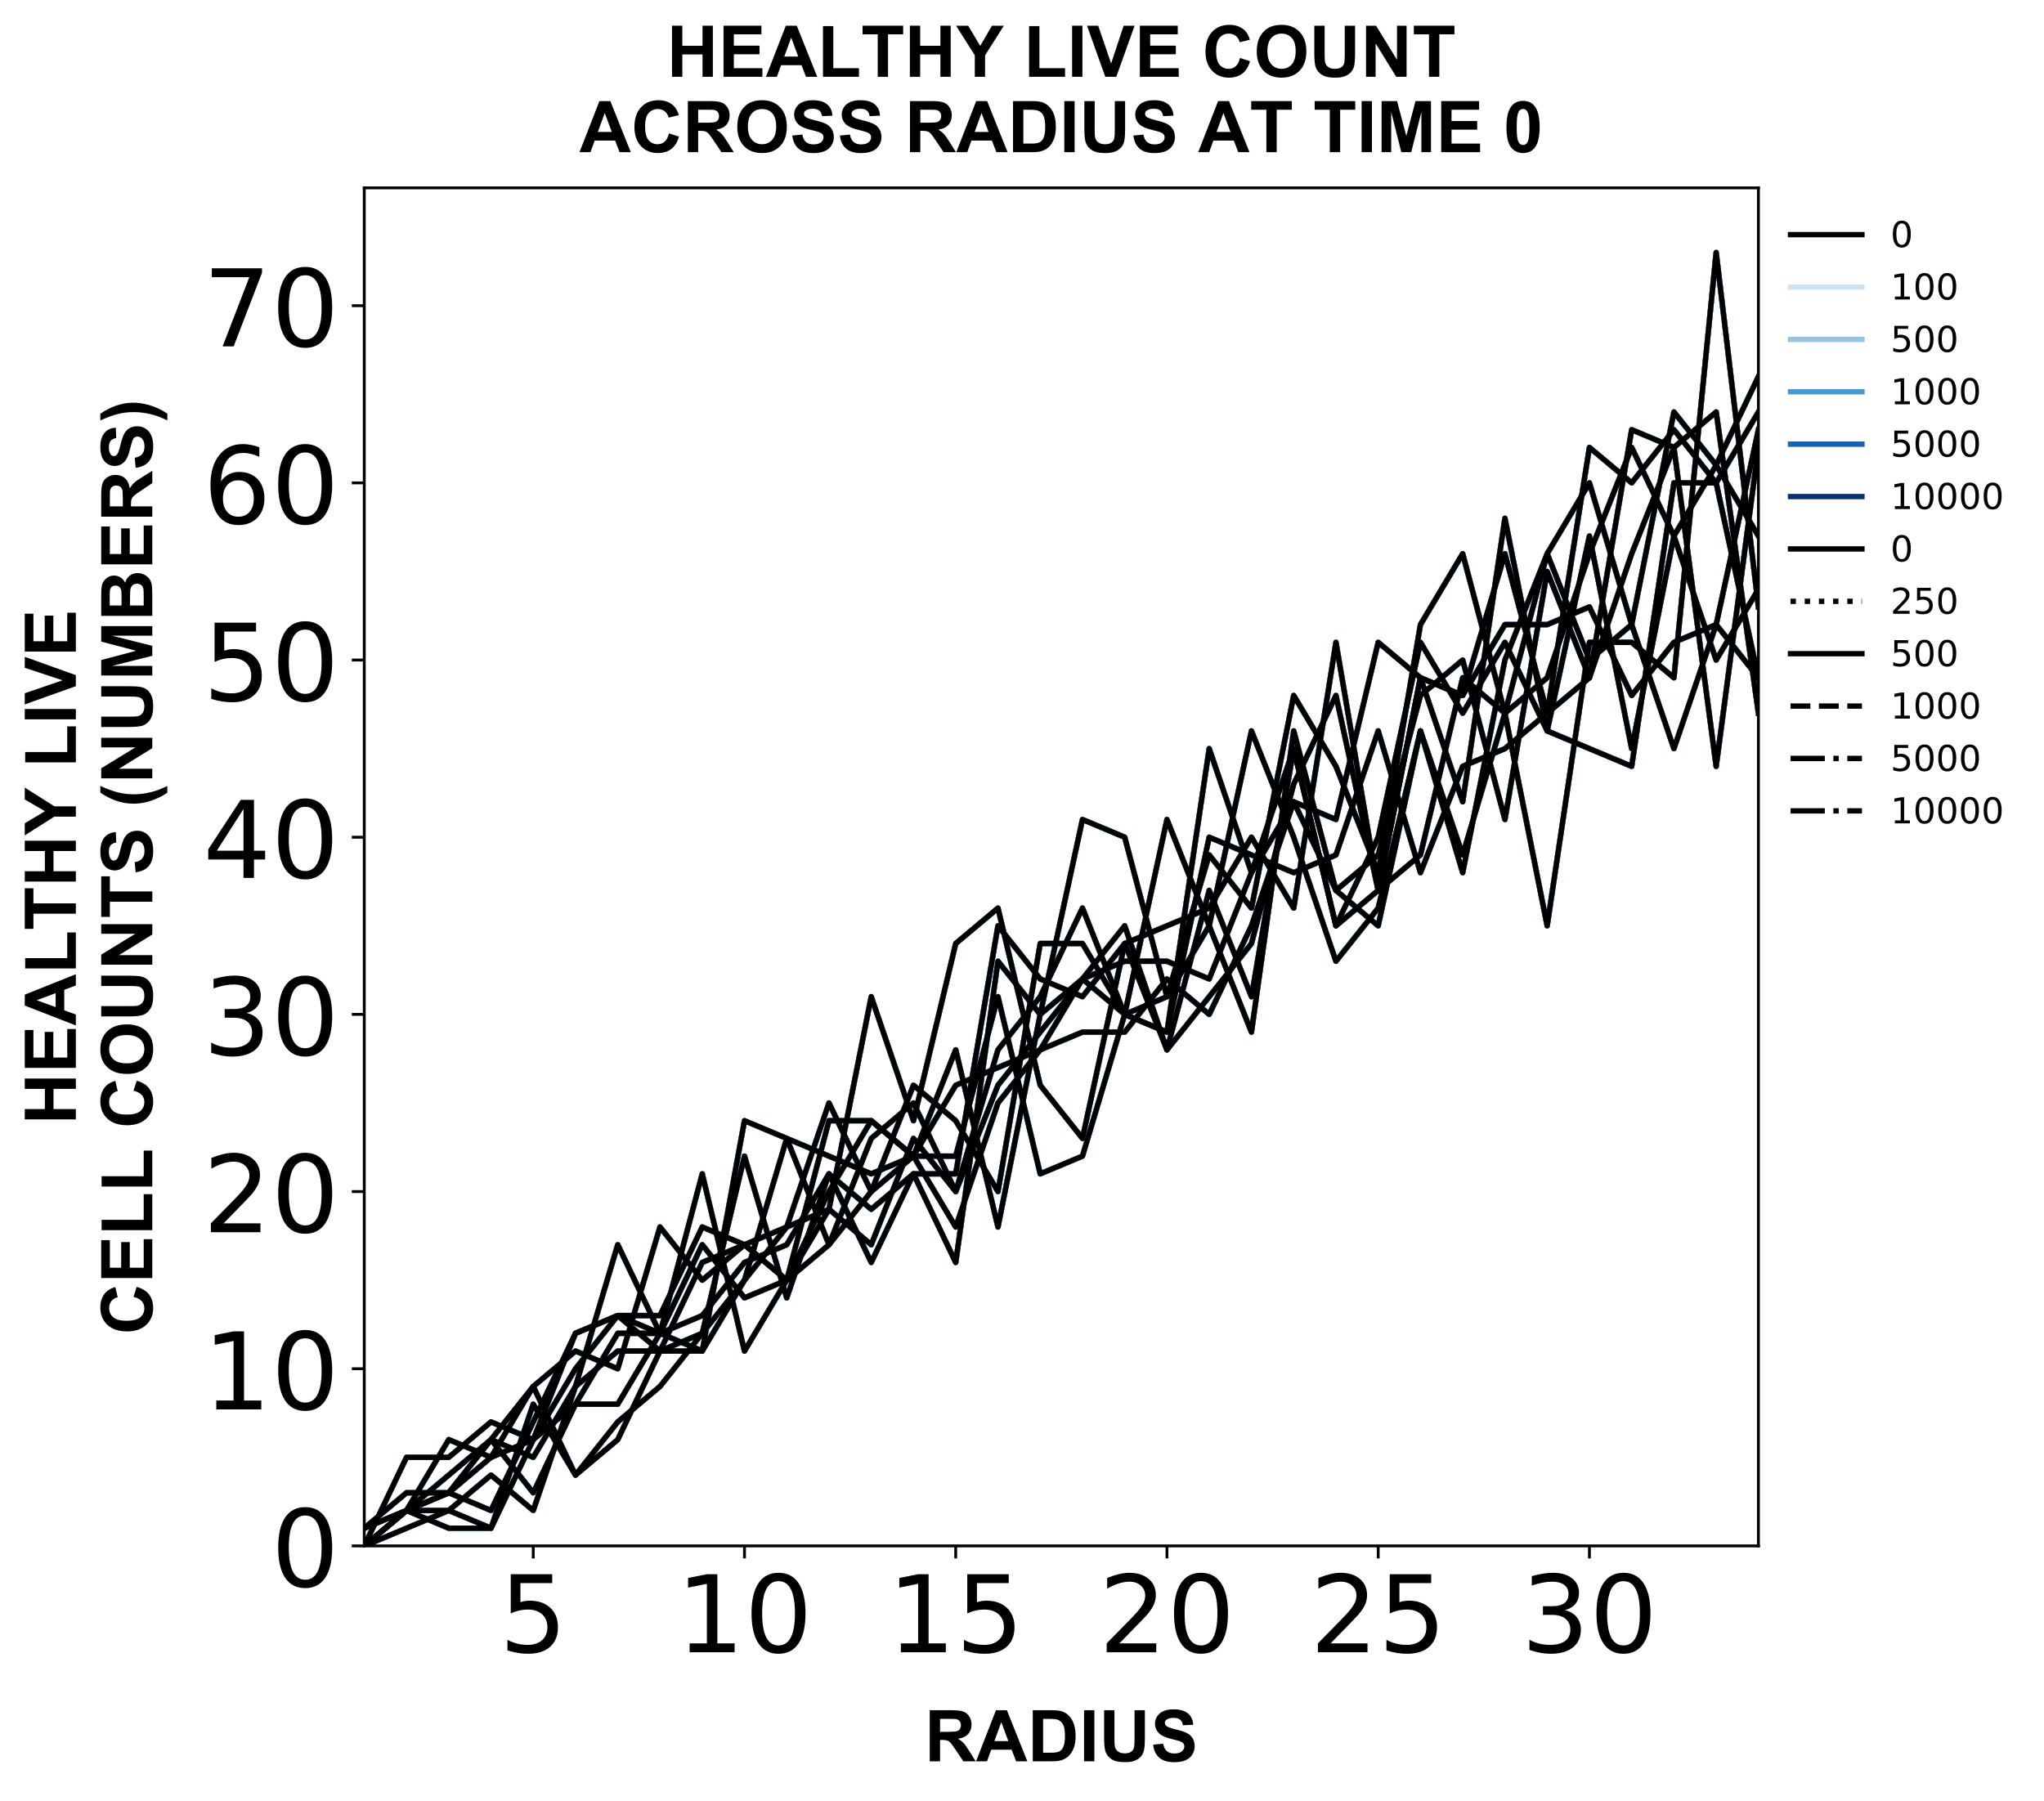 <?xml version="1.0" encoding="utf-8" standalone="no"?>
<!DOCTYPE svg PUBLIC "-//W3C//DTD SVG 1.1//EN"
  "http://www.w3.org/Graphics/SVG/1.1/DTD/svg11.dtd">
<!-- Created with matplotlib (https://matplotlib.org/) -->
<svg height="504.658pt" version="1.1" viewBox="0 0 572.668 504.658" width="572.668pt" xmlns="http://www.w3.org/2000/svg" xmlns:xlink="http://www.w3.org/1999/xlink">
 <defs>
  <style type="text/css">
*{stroke-linecap:butt;stroke-linejoin:round;}
  </style>
 </defs>
 <g id="figure_1">
  <g id="patch_1">
   <path d="M 0 504.658 
L 572.668 504.658 
L 572.668 -0 
L 0 -0 
z
" style="fill:#ffffff;"/>
  </g>
  <g id="axes_1">
   <g id="patch_2">
    <path d="M 102.056 433.161 
L 492.656 433.161 
L 492.656 52.641 
L 102.056 52.641 
z
" style="fill:#ffffff;"/>
   </g>
   <g id="matplotlib.axis_1">
    <g id="xtick_1">
     <g id="line2d_1">
      <defs>
       <path d="M 0 0 
L 0 3.5 
" id="m8e087cc52b" style="stroke:#000000;stroke-width:0.8;"/>
      </defs>
      <g>
       <use style="stroke:#000000;stroke-width:0.8;" x="149.401" xlink:href="#m8e087cc52b" y="433.161"/>
      </g>
     </g>
     <g id="text_1">
      <!-- 5 -->
      <defs>
       <path d="M 10.797 72.906 
L 49.516 72.906 
L 49.516 64.594 
L 19.828 64.594 
L 19.828 46.734 
Q 21.969 47.469 24.109 47.828 
Q 26.266 48.188 28.422 48.188 
Q 40.625 48.188 47.75 41.5 
Q 54.891 34.812 54.891 23.391 
Q 54.891 11.625 47.562 5.094 
Q 40.234 -1.422 26.906 -1.422 
Q 22.312 -1.422 17.547 -0.641 
Q 12.797 0.141 7.719 1.703 
L 7.719 11.625 
Q 12.109 9.234 16.797 8.062 
Q 21.484 6.891 26.703 6.891 
Q 35.156 6.891 40.078 11.328 
Q 45.016 15.766 45.016 23.391 
Q 45.016 31 40.078 35.438 
Q 35.156 39.891 26.703 39.891 
Q 22.75 39.891 18.812 39.016 
Q 14.891 38.141 10.797 36.281 
z
" id="DejaVuSans-53"/>
      </defs>
      <g transform="translate(139.857 462.957)scale(0.3 -0.3)">
       <use xlink:href="#DejaVuSans-53"/>
      </g>
     </g>
    </g>
    <g id="xtick_2">
     <g id="line2d_2">
      <g>
       <use style="stroke:#000000;stroke-width:0.8;" x="208.583" xlink:href="#m8e087cc52b" y="433.161"/>
      </g>
     </g>
     <g id="text_2">
      <!-- 10 -->
      <defs>
       <path d="M 12.406 8.297 
L 28.516 8.297 
L 28.516 63.922 
L 10.984 60.406 
L 10.984 69.391 
L 28.422 72.906 
L 38.281 72.906 
L 38.281 8.297 
L 54.391 8.297 
L 54.391 0 
L 12.406 0 
z
" id="DejaVuSans-49"/>
       <path d="M 31.781 66.406 
Q 24.172 66.406 20.328 58.906 
Q 16.5 51.422 16.5 36.375 
Q 16.5 21.391 20.328 13.891 
Q 24.172 6.391 31.781 6.391 
Q 39.453 6.391 43.281 13.891 
Q 47.125 21.391 47.125 36.375 
Q 47.125 51.422 43.281 58.906 
Q 39.453 66.406 31.781 66.406 
z
M 31.781 74.219 
Q 44.047 74.219 50.516 64.516 
Q 56.984 54.828 56.984 36.375 
Q 56.984 17.969 50.516 8.266 
Q 44.047 -1.422 31.781 -1.422 
Q 19.531 -1.422 13.062 8.266 
Q 6.594 17.969 6.594 36.375 
Q 6.594 54.828 13.062 64.516 
Q 19.531 74.219 31.781 74.219 
z
" id="DejaVuSans-48"/>
      </defs>
      <g transform="translate(189.495 462.957)scale(0.3 -0.3)">
       <use xlink:href="#DejaVuSans-49"/>
       <use x="63.623" xlink:href="#DejaVuSans-48"/>
      </g>
     </g>
    </g>
    <g id="xtick_3">
     <g id="line2d_3">
      <g>
       <use style="stroke:#000000;stroke-width:0.8;" x="267.765" xlink:href="#m8e087cc52b" y="433.161"/>
      </g>
     </g>
     <g id="text_3">
      <!-- 15 -->
      <g transform="translate(248.677 462.957)scale(0.3 -0.3)">
       <use xlink:href="#DejaVuSans-49"/>
       <use x="63.623" xlink:href="#DejaVuSans-53"/>
      </g>
     </g>
    </g>
    <g id="xtick_4">
     <g id="line2d_4">
      <g>
       <use style="stroke:#000000;stroke-width:0.8;" x="326.947" xlink:href="#m8e087cc52b" y="433.161"/>
      </g>
     </g>
     <g id="text_4">
      <!-- 20 -->
      <defs>
       <path d="M 19.188 8.297 
L 53.609 8.297 
L 53.609 0 
L 7.328 0 
L 7.328 8.297 
Q 12.938 14.109 22.625 23.891 
Q 32.328 33.688 34.812 36.531 
Q 39.547 41.844 41.422 45.531 
Q 43.312 49.219 43.312 52.781 
Q 43.312 58.594 39.234 62.25 
Q 35.156 65.922 28.609 65.922 
Q 23.969 65.922 18.812 64.312 
Q 13.672 62.703 7.812 59.422 
L 7.812 69.391 
Q 13.766 71.781 18.938 73 
Q 24.125 74.219 28.422 74.219 
Q 39.75 74.219 46.484 68.547 
Q 53.219 62.891 53.219 53.422 
Q 53.219 48.922 51.531 44.891 
Q 49.859 40.875 45.406 35.406 
Q 44.188 33.984 37.641 27.219 
Q 31.109 20.453 19.188 8.297 
z
" id="DejaVuSans-50"/>
      </defs>
      <g transform="translate(307.859 462.957)scale(0.3 -0.3)">
       <use xlink:href="#DejaVuSans-50"/>
       <use x="63.623" xlink:href="#DejaVuSans-48"/>
      </g>
     </g>
    </g>
    <g id="xtick_5">
     <g id="line2d_5">
      <g>
       <use style="stroke:#000000;stroke-width:0.8;" x="386.128" xlink:href="#m8e087cc52b" y="433.161"/>
      </g>
     </g>
     <g id="text_5">
      <!-- 25 -->
      <g transform="translate(367.041 462.957)scale(0.3 -0.3)">
       <use xlink:href="#DejaVuSans-50"/>
       <use x="63.623" xlink:href="#DejaVuSans-53"/>
      </g>
     </g>
    </g>
    <g id="xtick_6">
     <g id="line2d_6">
      <g>
       <use style="stroke:#000000;stroke-width:0.8;" x="445.31" xlink:href="#m8e087cc52b" y="433.161"/>
      </g>
     </g>
     <g id="text_6">
      <!-- 30 -->
      <defs>
       <path d="M 40.578 39.312 
Q 47.656 37.797 51.625 33 
Q 55.609 28.219 55.609 21.188 
Q 55.609 10.406 48.188 4.484 
Q 40.766 -1.422 27.094 -1.422 
Q 22.516 -1.422 17.656 -0.516 
Q 12.797 0.391 7.625 2.203 
L 7.625 11.719 
Q 11.719 9.328 16.594 8.109 
Q 21.484 6.891 26.812 6.891 
Q 36.078 6.891 40.938 10.547 
Q 45.797 14.203 45.797 21.188 
Q 45.797 27.641 41.281 31.266 
Q 36.766 34.906 28.719 34.906 
L 20.219 34.906 
L 20.219 43.016 
L 29.109 43.016 
Q 36.375 43.016 40.234 45.922 
Q 44.094 48.828 44.094 54.297 
Q 44.094 59.906 40.109 62.906 
Q 36.141 65.922 28.719 65.922 
Q 24.656 65.922 20.016 65.031 
Q 15.375 64.156 9.812 62.312 
L 9.812 71.094 
Q 15.438 72.656 20.344 73.438 
Q 25.25 74.219 29.594 74.219 
Q 40.828 74.219 47.359 69.109 
Q 53.906 64.016 53.906 55.328 
Q 53.906 49.266 50.438 45.094 
Q 46.969 40.922 40.578 39.312 
z
" id="DejaVuSans-51"/>
      </defs>
      <g transform="translate(426.223 462.957)scale(0.3 -0.3)">
       <use xlink:href="#DejaVuSans-51"/>
       <use x="63.623" xlink:href="#DejaVuSans-48"/>
      </g>
     </g>
    </g>
    <g id="text_7">
     <!-- RADIUS -->
     <defs>
      <path d="M 7.328 0 
L 7.328 71.578 
L 37.75 71.578 
Q 49.219 71.578 54.422 69.641 
Q 59.625 67.719 62.75 62.781 
Q 65.875 57.859 65.875 51.516 
Q 65.875 43.453 61.125 38.203 
Q 56.391 32.953 46.969 31.594 
Q 51.656 28.859 54.703 25.578 
Q 57.766 22.312 62.938 13.969 
L 71.688 0 
L 54.391 0 
L 43.953 15.578 
Q 38.375 23.922 36.328 26.094 
Q 34.281 28.266 31.984 29.078 
Q 29.688 29.891 24.703 29.891 
L 21.781 29.891 
L 21.781 0 
z
M 21.781 41.312 
L 32.469 41.312 
Q 42.875 41.312 45.453 42.188 
Q 48.047 43.062 49.516 45.203 
Q 50.984 47.359 50.984 50.594 
Q 50.984 54.203 49.047 56.422 
Q 47.125 58.641 43.609 59.234 
Q 41.844 59.469 33.062 59.469 
L 21.781 59.469 
z
" id="Arial-BoldMT-82"/>
      <path d="M 71.828 0 
L 56.109 0 
L 49.859 16.266 
L 21.234 16.266 
L 15.328 0 
L 0 0 
L 27.875 71.578 
L 43.172 71.578 
z
M 45.219 28.328 
L 35.359 54.891 
L 25.688 28.328 
z
" id="Arial-BoldMT-65"/>
      <path d="M 7.234 71.578 
L 33.641 71.578 
Q 42.578 71.578 47.266 70.219 
Q 53.562 68.359 58.047 63.625 
Q 62.547 58.891 64.891 52.031 
Q 67.234 45.172 67.234 35.109 
Q 67.234 26.266 65.047 19.875 
Q 62.359 12.062 57.375 7.234 
Q 53.609 3.562 47.219 1.516 
Q 42.438 0 34.422 0 
L 7.234 0 
z
M 21.688 59.469 
L 21.688 12.062 
L 32.469 12.062 
Q 38.531 12.062 41.219 12.75 
Q 44.734 13.625 47.047 15.719 
Q 49.359 17.828 50.828 22.625 
Q 52.297 27.438 52.297 35.75 
Q 52.297 44.047 50.828 48.484 
Q 49.359 52.938 46.719 55.422 
Q 44.094 57.906 40.047 58.797 
Q 37.016 59.469 28.172 59.469 
z
" id="Arial-BoldMT-68"/>
      <path d="M 6.844 0 
L 6.844 71.578 
L 21.297 71.578 
L 21.297 0 
z
" id="Arial-BoldMT-73"/>
      <path d="M 7.172 71.578 
L 21.625 71.578 
L 21.625 32.812 
Q 21.625 23.578 22.172 20.844 
Q 23.094 16.453 26.578 13.797 
Q 30.078 11.141 36.141 11.141 
Q 42.281 11.141 45.406 13.641 
Q 48.531 16.156 49.172 19.812 
Q 49.812 23.484 49.812 31.984 
L 49.812 71.578 
L 64.266 71.578 
L 64.266 33.984 
Q 64.266 21.094 63.094 15.766 
Q 61.922 10.453 58.766 6.781 
Q 55.609 3.125 50.328 0.953 
Q 45.062 -1.219 36.578 -1.219 
Q 26.312 -1.219 21.016 1.141 
Q 15.719 3.516 12.641 7.297 
Q 9.578 11.078 8.594 15.234 
Q 7.172 21.391 7.172 33.406 
z
" id="Arial-BoldMT-85"/>
      <path d="M 3.609 23.297 
L 17.672 24.656 
Q 18.953 17.578 22.828 14.25 
Q 26.703 10.938 33.297 10.938 
Q 40.281 10.938 43.812 13.891 
Q 47.359 16.844 47.359 20.797 
Q 47.359 23.344 45.875 25.125 
Q 44.391 26.906 40.672 28.219 
Q 38.141 29.109 29.109 31.344 
Q 17.484 34.234 12.797 38.422 
Q 6.203 44.344 6.203 52.828 
Q 6.203 58.297 9.297 63.062 
Q 12.406 67.828 18.234 70.312 
Q 24.078 72.797 32.328 72.797 
Q 45.797 72.797 52.609 66.891 
Q 59.422 60.984 59.766 51.125 
L 45.312 50.484 
Q 44.391 56 41.328 58.422 
Q 38.281 60.844 32.172 60.844 
Q 25.875 60.844 22.312 58.25 
Q 20.016 56.594 20.016 53.812 
Q 20.016 51.266 22.172 49.469 
Q 24.906 47.172 35.453 44.672 
Q 46 42.188 51.047 39.516 
Q 56.109 36.859 58.953 32.25 
Q 61.812 27.641 61.812 20.844 
Q 61.812 14.703 58.391 9.328 
Q 54.984 3.953 48.734 1.344 
Q 42.484 -1.266 33.156 -1.266 
Q 19.578 -1.266 12.297 5 
Q 5.031 11.281 3.609 23.297 
z
" id="Arial-BoldMT-83"/>
     </defs>
     <g transform="translate(259.02 493.511)scale(0.2 -0.2)">
      <use xlink:href="#Arial-BoldMT-82"/>
      <use x="72.217" xlink:href="#Arial-BoldMT-65"/>
      <use x="144.434" xlink:href="#Arial-BoldMT-68"/>
      <use x="216.65" xlink:href="#Arial-BoldMT-73"/>
      <use x="244.434" xlink:href="#Arial-BoldMT-85"/>
      <use x="316.65" xlink:href="#Arial-BoldMT-83"/>
     </g>
    </g>
   </g>
   <g id="matplotlib.axis_2">
    <g id="ytick_1">
     <g id="line2d_7">
      <defs>
       <path d="M 0 0 
L -3.5 0 
" id="m2ae52a7741" style="stroke:#000000;stroke-width:0.8;"/>
      </defs>
      <g>
       <use style="stroke:#000000;stroke-width:0.8;" x="102.056" xlink:href="#m2ae52a7741" y="433.161"/>
      </g>
     </g>
     <g id="text_8">
      <!-- 0 -->
      <g transform="translate(75.968 444.559)scale(0.3 -0.3)">
       <use xlink:href="#DejaVuSans-48"/>
      </g>
     </g>
    </g>
    <g id="ytick_2">
     <g id="line2d_8">
      <g>
       <use style="stroke:#000000;stroke-width:0.8;" x="102.056" xlink:href="#m2ae52a7741" y="383.517"/>
      </g>
     </g>
     <g id="text_9">
      <!-- 10 -->
      <g transform="translate(56.881 394.915)scale(0.3 -0.3)">
       <use xlink:href="#DejaVuSans-49"/>
       <use x="63.623" xlink:href="#DejaVuSans-48"/>
      </g>
     </g>
    </g>
    <g id="ytick_3">
     <g id="line2d_9">
      <g>
       <use style="stroke:#000000;stroke-width:0.8;" x="102.056" xlink:href="#m2ae52a7741" y="333.874"/>
      </g>
     </g>
     <g id="text_10">
      <!-- 20 -->
      <g transform="translate(56.881 345.271)scale(0.3 -0.3)">
       <use xlink:href="#DejaVuSans-50"/>
       <use x="63.623" xlink:href="#DejaVuSans-48"/>
      </g>
     </g>
    </g>
    <g id="ytick_4">
     <g id="line2d_10">
      <g>
       <use style="stroke:#000000;stroke-width:0.8;" x="102.056" xlink:href="#m2ae52a7741" y="284.23"/>
      </g>
     </g>
     <g id="text_11">
      <!-- 30 -->
      <g transform="translate(56.881 295.627)scale(0.3 -0.3)">
       <use xlink:href="#DejaVuSans-51"/>
       <use x="63.623" xlink:href="#DejaVuSans-48"/>
      </g>
     </g>
    </g>
    <g id="ytick_5">
     <g id="line2d_11">
      <g>
       <use style="stroke:#000000;stroke-width:0.8;" x="102.056" xlink:href="#m2ae52a7741" y="234.586"/>
      </g>
     </g>
     <g id="text_12">
      <!-- 40 -->
      <defs>
       <path d="M 37.797 64.312 
L 12.891 25.391 
L 37.797 25.391 
z
M 35.203 72.906 
L 47.609 72.906 
L 47.609 25.391 
L 58.016 25.391 
L 58.016 17.188 
L 47.609 17.188 
L 47.609 0 
L 37.797 0 
L 37.797 17.188 
L 4.891 17.188 
L 4.891 26.703 
z
" id="DejaVuSans-52"/>
      </defs>
      <g transform="translate(56.881 245.984)scale(0.3 -0.3)">
       <use xlink:href="#DejaVuSans-52"/>
       <use x="63.623" xlink:href="#DejaVuSans-48"/>
      </g>
     </g>
    </g>
    <g id="ytick_6">
     <g id="line2d_12">
      <g>
       <use style="stroke:#000000;stroke-width:0.8;" x="102.056" xlink:href="#m2ae52a7741" y="184.942"/>
      </g>
     </g>
     <g id="text_13">
      <!-- 50 -->
      <g transform="translate(56.881 196.34)scale(0.3 -0.3)">
       <use xlink:href="#DejaVuSans-53"/>
       <use x="63.623" xlink:href="#DejaVuSans-48"/>
      </g>
     </g>
    </g>
    <g id="ytick_7">
     <g id="line2d_13">
      <g>
       <use style="stroke:#000000;stroke-width:0.8;" x="102.056" xlink:href="#m2ae52a7741" y="135.298"/>
      </g>
     </g>
     <g id="text_14">
      <!-- 60 -->
      <defs>
       <path d="M 33.016 40.375 
Q 26.375 40.375 22.484 35.828 
Q 18.609 31.297 18.609 23.391 
Q 18.609 15.531 22.484 10.953 
Q 26.375 6.391 33.016 6.391 
Q 39.656 6.391 43.531 10.953 
Q 47.406 15.531 47.406 23.391 
Q 47.406 31.297 43.531 35.828 
Q 39.656 40.375 33.016 40.375 
z
M 52.594 71.297 
L 52.594 62.312 
Q 48.875 64.062 45.094 64.984 
Q 41.312 65.922 37.594 65.922 
Q 27.828 65.922 22.672 59.328 
Q 17.531 52.734 16.797 39.406 
Q 19.672 43.656 24.016 45.922 
Q 28.375 48.188 33.594 48.188 
Q 44.578 48.188 50.953 41.516 
Q 57.328 34.859 57.328 23.391 
Q 57.328 12.156 50.688 5.359 
Q 44.047 -1.422 33.016 -1.422 
Q 20.359 -1.422 13.672 8.266 
Q 6.984 17.969 6.984 36.375 
Q 6.984 53.656 15.188 63.938 
Q 23.391 74.219 37.203 74.219 
Q 40.922 74.219 44.703 73.484 
Q 48.484 72.75 52.594 71.297 
z
" id="DejaVuSans-54"/>
      </defs>
      <g transform="translate(56.881 146.696)scale(0.3 -0.3)">
       <use xlink:href="#DejaVuSans-54"/>
       <use x="63.623" xlink:href="#DejaVuSans-48"/>
      </g>
     </g>
    </g>
    <g id="ytick_8">
     <g id="line2d_14">
      <g>
       <use style="stroke:#000000;stroke-width:0.8;" x="102.056" xlink:href="#m2ae52a7741" y="85.654"/>
      </g>
     </g>
     <g id="text_15">
      <!-- 70 -->
      <defs>
       <path d="M 8.203 72.906 
L 55.078 72.906 
L 55.078 68.703 
L 28.609 0 
L 18.312 0 
L 43.219 64.594 
L 8.203 64.594 
z
" id="DejaVuSans-55"/>
      </defs>
      <g transform="translate(56.881 97.052)scale(0.3 -0.3)">
       <use xlink:href="#DejaVuSans-55"/>
       <use x="63.623" xlink:href="#DejaVuSans-48"/>
      </g>
     </g>
    </g>
    <g id="text_16">
     <!-- HEALTHY LIVE -->
     <defs>
      <path d="M 7.328 0 
L 7.328 71.578 
L 21.781 71.578 
L 21.781 43.406 
L 50.094 43.406 
L 50.094 71.578 
L 64.547 71.578 
L 64.547 0 
L 50.094 0 
L 50.094 31.297 
L 21.781 31.297 
L 21.781 0 
z
" id="Arial-BoldMT-72"/>
      <path d="M 7.281 0 
L 7.281 71.578 
L 60.359 71.578 
L 60.359 59.469 
L 21.734 59.469 
L 21.734 43.609 
L 57.672 43.609 
L 57.672 31.547 
L 21.734 31.547 
L 21.734 12.062 
L 61.719 12.062 
L 61.719 0 
z
" id="Arial-BoldMT-69"/>
      <path d="M 7.672 0 
L 7.672 71 
L 22.125 71 
L 22.125 12.062 
L 58.062 12.062 
L 58.062 0 
z
" id="Arial-BoldMT-76"/>
      <path d="M 23.391 0 
L 23.391 59.469 
L 2.156 59.469 
L 2.156 71.578 
L 59.031 71.578 
L 59.031 59.469 
L 37.844 59.469 
L 37.844 0 
z
" id="Arial-BoldMT-84"/>
      <path d="M 26.078 0 
L 26.078 30.125 
L -0.141 71.578 
L 16.797 71.578 
L 33.641 43.266 
L 50.141 71.578 
L 66.797 71.578 
L 40.484 30.031 
L 40.484 0 
z
" id="Arial-BoldMT-89"/>
      <path id="Arial-BoldMT-32"/>
      <path d="M 25.531 0 
L -0.047 71.578 
L 15.625 71.578 
L 33.734 18.609 
L 51.266 71.578 
L 66.609 71.578 
L 40.969 0 
z
" id="Arial-BoldMT-86"/>
     </defs>
     <g transform="translate(21.253 315.115)rotate(-90)scale(0.2 -0.2)">
      <use xlink:href="#Arial-BoldMT-72"/>
      <use x="72.217" xlink:href="#Arial-BoldMT-69"/>
      <use x="138.916" xlink:href="#Arial-BoldMT-65"/>
      <use x="211.133" xlink:href="#Arial-BoldMT-76"/>
      <use x="272.107" xlink:href="#Arial-BoldMT-84"/>
      <use x="333.191" xlink:href="#Arial-BoldMT-72"/>
      <use x="405.408" xlink:href="#Arial-BoldMT-89"/>
      <use x="472.092" xlink:href="#Arial-BoldMT-32"/>
      <use x="499.875" xlink:href="#Arial-BoldMT-76"/>
      <use x="560.959" xlink:href="#Arial-BoldMT-73"/>
      <use x="588.742" xlink:href="#Arial-BoldMT-86"/>
      <use x="655.441" xlink:href="#Arial-BoldMT-69"/>
     </g>
     <!-- CELL COUNTS (NUMBERS) -->
     <defs>
      <path d="M 53.078 26.312 
L 67.094 21.875 
Q 63.875 10.156 56.375 4.469 
Q 48.875 -1.219 37.359 -1.219 
Q 23.094 -1.219 13.906 8.516 
Q 4.734 18.266 4.734 35.156 
Q 4.734 53.031 13.953 62.906 
Q 23.188 72.797 38.234 72.797 
Q 51.375 72.797 59.578 65.047 
Q 64.453 60.453 66.891 51.859 
L 52.594 48.438 
Q 51.312 54 47.281 57.219 
Q 43.266 60.453 37.5 60.453 
Q 29.547 60.453 24.578 54.734 
Q 19.625 49.031 19.625 36.234 
Q 19.625 22.656 24.5 16.891 
Q 29.391 11.141 37.203 11.141 
Q 42.969 11.141 47.109 14.797 
Q 51.266 18.453 53.078 26.312 
z
" id="Arial-BoldMT-67"/>
      <path d="M 4.344 35.359 
Q 4.344 46.297 7.625 53.719 
Q 10.062 59.188 14.281 63.531 
Q 18.5 67.875 23.531 69.969 
Q 30.219 72.797 38.969 72.797 
Q 54.781 72.797 64.281 62.984 
Q 73.781 53.172 73.781 35.688 
Q 73.781 18.359 64.359 8.562 
Q 54.938 -1.219 39.156 -1.219 
Q 23.188 -1.219 13.766 8.516 
Q 4.344 18.266 4.344 35.359 
z
M 19.234 35.844 
Q 19.234 23.688 24.844 17.406 
Q 30.469 11.141 39.109 11.141 
Q 47.75 11.141 53.297 17.359 
Q 58.844 23.578 58.844 36.031 
Q 58.844 48.344 53.438 54.391 
Q 48.047 60.453 39.109 60.453 
Q 30.172 60.453 24.703 54.312 
Q 19.234 48.188 19.234 35.844 
z
" id="Arial-BoldMT-79"/>
      <path d="M 7.422 0 
L 7.422 71.578 
L 21.484 71.578 
L 50.781 23.781 
L 50.781 71.578 
L 64.203 71.578 
L 64.203 0 
L 49.703 0 
L 20.844 46.688 
L 20.844 0 
z
" id="Arial-BoldMT-78"/>
      <path d="M 29.938 -21.047 
L 20.516 -21.047 
Q 13.031 -9.766 9.125 2.391 
Q 5.219 14.547 5.219 25.922 
Q 5.219 40.047 10.062 52.641 
Q 14.266 63.578 20.703 72.797 
L 30.078 72.797 
Q 23.391 58.016 20.875 47.625 
Q 18.359 37.25 18.359 25.641 
Q 18.359 17.625 19.844 9.219 
Q 21.344 0.828 23.922 -6.734 
Q 25.641 -11.719 29.938 -21.047 
z
" id="Arial-BoldMT-40"/>
      <path d="M 7.078 0 
L 7.078 71.578 
L 28.719 71.578 
L 41.703 22.75 
L 54.547 71.578 
L 76.219 71.578 
L 76.219 0 
L 62.797 0 
L 62.797 56.344 
L 48.578 0 
L 34.672 0 
L 20.516 56.344 
L 20.516 0 
z
" id="Arial-BoldMT-77"/>
      <path d="M 7.328 71.578 
L 35.938 71.578 
Q 44.438 71.578 48.609 70.875 
Q 52.781 70.172 56.078 67.922 
Q 59.375 65.672 61.562 61.938 
Q 63.766 58.203 63.766 53.562 
Q 63.766 48.531 61.047 44.328 
Q 58.344 40.141 53.719 38.031 
Q 60.25 36.141 63.766 31.547 
Q 67.281 26.953 67.281 20.75 
Q 67.281 15.875 65.016 11.25 
Q 62.75 6.641 58.812 3.875 
Q 54.891 1.125 49.125 0.484 
Q 45.516 0.094 31.688 0 
L 7.328 0 
z
M 21.781 59.672 
L 21.781 43.109 
L 31.25 43.109 
Q 39.703 43.109 41.75 43.359 
Q 45.453 43.797 47.578 45.922 
Q 49.703 48.047 49.703 51.516 
Q 49.703 54.828 47.875 56.906 
Q 46.047 58.984 42.438 59.422 
Q 40.281 59.672 30.078 59.672 
z
M 21.781 31.203 
L 21.781 12.062 
L 35.156 12.062 
Q 42.969 12.062 45.062 12.5 
Q 48.297 13.094 50.312 15.359 
Q 52.344 17.625 52.344 21.438 
Q 52.344 24.656 50.781 26.906 
Q 49.219 29.156 46.266 30.172 
Q 43.312 31.203 33.453 31.203 
z
" id="Arial-BoldMT-66"/>
      <path d="M 3.375 -21.047 
Q 7.422 -12.359 9.078 -7.719 
Q 10.75 -3.078 12.156 2.969 
Q 13.578 9.031 14.25 14.469 
Q 14.938 19.922 14.938 25.641 
Q 14.938 37.25 12.453 47.625 
Q 9.969 58.016 3.266 72.797 
L 12.594 72.797 
Q 19.969 62.312 24.047 50.531 
Q 28.125 38.766 28.125 26.656 
Q 28.125 16.453 24.906 4.781 
Q 21.234 -8.297 12.844 -21.047 
z
" id="Arial-BoldMT-41"/>
     </defs>
     <g transform="translate(42.671 374.003)rotate(-90)scale(0.2 -0.2)">
      <use xlink:href="#Arial-BoldMT-67"/>
      <use x="72.217" xlink:href="#Arial-BoldMT-69"/>
      <use x="138.916" xlink:href="#Arial-BoldMT-76"/>
      <use x="200" xlink:href="#Arial-BoldMT-76"/>
      <use x="261.068" xlink:href="#Arial-BoldMT-32"/>
      <use x="288.852" xlink:href="#Arial-BoldMT-67"/>
      <use x="361.068" xlink:href="#Arial-BoldMT-79"/>
      <use x="438.852" xlink:href="#Arial-BoldMT-85"/>
      <use x="511.068" xlink:href="#Arial-BoldMT-78"/>
      <use x="583.285" xlink:href="#Arial-BoldMT-84"/>
      <use x="644.369" xlink:href="#Arial-BoldMT-83"/>
      <use x="711.068" xlink:href="#Arial-BoldMT-32"/>
      <use x="738.852" xlink:href="#Arial-BoldMT-40"/>
      <use x="772.152" xlink:href="#Arial-BoldMT-78"/>
      <use x="844.369" xlink:href="#Arial-BoldMT-85"/>
      <use x="916.586" xlink:href="#Arial-BoldMT-77"/>
      <use x="999.887" xlink:href="#Arial-BoldMT-66"/>
      <use x="1072.104" xlink:href="#Arial-BoldMT-69"/>
      <use x="1138.803" xlink:href="#Arial-BoldMT-82"/>
      <use x="1211.02" xlink:href="#Arial-BoldMT-83"/>
      <use x="1277.719" xlink:href="#Arial-BoldMT-41"/>
     </g>
    </g>
   </g>
   <g id="line2d_15">
    <path clip-path="url(#p0f24344b5b)" d="M 102.056 428.197 
L 113.892 423.232 
L 125.728 413.304 
L 137.565 403.375 
L 149.401 418.268 
L 161.237 393.446 
L 173.074 373.589 
L 184.91 373.589 
L 196.747 378.553 
L 208.583 358.695 
L 220.419 343.802 
L 232.256 309.052 
L 244.092 333.874 
L 255.928 323.945 
L 267.765 294.159 
L 279.601 343.802 
L 291.437 284.23 
L 303.274 274.301 
L 315.11 284.23 
L 326.947 279.265 
L 338.783 239.55 
L 350.619 254.443 
L 362.456 194.871 
L 374.292 214.728 
L 386.128 244.515 
L 397.965 175.013 
L 409.801 155.156 
L 421.637 199.835 
L 433.474 259.408 
L 445.31 179.978 
L 457.147 179.978 
L 468.983 189.906 
L 480.819 70.761 
L 492.656 170.049 
" style="fill:none;stroke:#08306b;stroke-linecap:square;stroke-width:1.5;"/>
   </g>
   <g id="line2d_16">
    <path clip-path="url(#p0f24344b5b)" d="M 102.056 433.161 
L 113.892 428.197 
L 125.728 423.232 
L 137.565 428.197 
L 149.401 403.375 
L 161.237 383.517 
L 173.074 368.624 
L 184.91 368.624 
L 196.747 343.802 
L 208.583 348.767 
L 220.419 358.695 
L 232.256 348.767 
L 244.092 333.874 
L 255.928 304.087 
L 267.765 314.016 
L 279.601 333.874 
L 291.437 264.372 
L 303.274 264.372 
L 315.11 284.23 
L 326.947 289.194 
L 338.783 234.586 
L 350.619 239.55 
L 362.456 244.515 
L 374.292 239.55 
L 386.128 204.8 
L 397.965 244.515 
L 409.801 214.728 
L 421.637 209.764 
L 433.474 199.835 
L 445.31 125.369 
L 457.147 135.298 
L 468.983 120.405 
L 480.819 135.298 
L 492.656 189.906 
" style="fill:none;stroke:#08306b;stroke-linecap:square;stroke-width:1.5;"/>
   </g>
   <g id="line2d_17">
    <path clip-path="url(#p0f24344b5b)" d="M 102.056 428.197 
L 113.892 418.268 
L 125.728 418.268 
L 137.565 423.232 
L 149.401 398.411 
L 161.237 373.589 
L 173.074 368.624 
L 184.91 373.589 
L 196.747 368.624 
L 208.583 353.731 
L 220.419 348.767 
L 232.256 328.909 
L 244.092 353.731 
L 255.928 328.909 
L 267.765 353.731 
L 279.601 269.337 
L 291.437 284.23 
L 303.274 229.622 
L 315.11 234.586 
L 326.947 279.265 
L 338.783 259.408 
L 350.619 204.8 
L 362.456 234.586 
L 374.292 269.337 
L 386.128 254.443 
L 397.965 204.8 
L 409.801 244.515 
L 421.637 184.942 
L 433.474 155.156 
L 445.31 135.298 
L 457.147 175.013 
L 468.983 209.764 
L 480.819 175.013 
L 492.656 120.405 
" style="fill:none;stroke:#08306b;stroke-linecap:square;stroke-width:1.5;"/>
   </g>
   <g id="line2d_18">
    <path clip-path="url(#p0f24344b5b)" d="M 102.056 433.161 
L 113.892 423.232 
L 125.728 418.268 
L 137.565 403.375 
L 149.401 408.339 
L 161.237 388.482 
L 173.074 378.553 
L 184.91 378.553 
L 196.747 378.553 
L 208.583 314.016 
L 220.419 318.98 
L 232.256 323.945 
L 244.092 328.909 
L 255.928 323.945 
L 267.765 323.945 
L 279.601 279.265 
L 291.437 328.909 
L 303.274 323.945 
L 315.11 284.23 
L 326.947 229.622 
L 338.783 259.408 
L 350.619 289.194 
L 362.456 204.8 
L 374.292 249.479 
L 386.128 259.408 
L 397.965 204.8 
L 409.801 239.55 
L 421.637 199.835 
L 433.474 155.156 
L 445.31 184.942 
L 457.147 175.013 
L 468.983 115.441 
L 480.819 130.334 
L 492.656 105.512 
" style="fill:none;stroke:#08306b;stroke-linecap:square;stroke-width:1.5;"/>
   </g>
   <g id="line2d_19">
    <path clip-path="url(#p0f24344b5b)" d="M 102.056 433.161 
L 113.892 423.232 
L 125.728 418.268 
L 137.565 403.375 
L 149.401 388.482 
L 161.237 378.553 
L 173.074 383.517 
L 184.91 343.802 
L 196.747 358.695 
L 208.583 348.767 
L 220.419 358.695 
L 232.256 333.874 
L 244.092 314.016 
L 255.928 323.945 
L 267.765 304.087 
L 279.601 299.123 
L 291.437 294.159 
L 303.274 289.194 
L 315.11 289.194 
L 326.947 274.301 
L 338.783 284.23 
L 350.619 259.408 
L 362.456 224.657 
L 374.292 229.622 
L 386.128 179.978 
L 397.965 189.906 
L 409.801 224.657 
L 421.637 145.227 
L 433.474 204.8 
L 445.31 150.191 
L 457.147 209.764 
L 468.983 150.191 
L 480.819 184.942 
L 492.656 165.085 
" style="fill:none;stroke:#08306b;stroke-linecap:square;stroke-width:1.5;"/>
   </g>
   <g id="line2d_20">
    <path clip-path="url(#p0f24344b5b)" d="M 102.056 433.161 
L 113.892 423.232 
L 125.728 428.197 
L 137.565 428.197 
L 149.401 393.446 
L 161.237 413.304 
L 173.074 403.375 
L 184.91 378.553 
L 196.747 353.731 
L 208.583 348.767 
L 220.419 343.802 
L 232.256 338.838 
L 244.092 279.265 
L 255.928 314.016 
L 267.765 264.372 
L 279.601 254.443 
L 291.437 304.087 
L 303.274 318.98 
L 315.11 264.372 
L 326.947 259.408 
L 338.783 254.443 
L 350.619 234.586 
L 362.456 254.443 
L 374.292 179.978 
L 386.128 249.479 
L 397.965 189.906 
L 409.801 194.871 
L 421.637 175.013 
L 433.474 175.013 
L 445.31 170.049 
L 457.147 194.871 
L 468.983 179.978 
L 480.819 175.013 
L 492.656 189.906 
" style="fill:none;stroke:#08306b;stroke-linecap:square;stroke-width:1.5;"/>
   </g>
   <g id="line2d_21">
    <path clip-path="url(#p0f24344b5b)" d="M 102.056 433.161 
L 113.892 423.232 
L 125.728 403.375 
L 137.565 408.339 
L 149.401 403.375 
L 161.237 393.446 
L 173.074 393.446 
L 184.91 373.589 
L 196.747 328.909 
L 208.583 378.553 
L 220.419 358.695 
L 232.256 338.838 
L 244.092 348.767 
L 255.928 318.98 
L 267.765 333.874 
L 279.601 294.159 
L 291.437 279.265 
L 303.274 254.443 
L 315.11 284.23 
L 326.947 289.194 
L 338.783 209.764 
L 350.619 244.515 
L 362.456 209.764 
L 374.292 259.408 
L 386.128 249.479 
L 397.965 189.906 
L 409.801 194.871 
L 421.637 155.156 
L 433.474 199.835 
L 445.31 189.906 
L 457.147 155.156 
L 468.983 125.369 
L 480.819 214.728 
L 492.656 125.369 
" style="fill:none;stroke:#08306b;stroke-linecap:square;stroke-width:1.5;"/>
   </g>
   <g id="line2d_22">
    <path clip-path="url(#p0f24344b5b)" d="M 102.056 433.161 
L 113.892 408.339 
L 125.728 408.339 
L 137.565 398.411 
L 149.401 403.375 
L 161.237 373.589 
L 173.074 368.624 
L 184.91 378.553 
L 196.747 373.589 
L 208.583 358.695 
L 220.419 318.98 
L 232.256 348.767 
L 244.092 318.98 
L 255.928 309.052 
L 267.765 333.874 
L 279.601 304.087 
L 291.437 289.194 
L 303.274 274.301 
L 315.11 259.408 
L 326.947 294.159 
L 338.783 249.479 
L 350.619 279.265 
L 362.456 209.764 
L 374.292 259.408 
L 386.128 234.586 
L 397.965 179.978 
L 409.801 199.835 
L 421.637 179.978 
L 433.474 204.8 
L 445.31 209.764 
L 457.147 214.728 
L 468.983 135.298 
L 480.819 135.298 
L 492.656 115.441 
" style="fill:none;stroke:#08306b;stroke-linecap:square;stroke-width:1.5;"/>
   </g>
   <g id="line2d_23">
    <path clip-path="url(#p0f24344b5b)" d="M 102.056 428.197 
L 113.892 423.232 
L 125.728 418.268 
L 137.565 408.339 
L 149.401 388.482 
L 161.237 413.304 
L 173.074 398.411 
L 184.91 388.482 
L 196.747 373.589 
L 208.583 323.945 
L 220.419 363.66 
L 232.256 328.909 
L 244.092 338.838 
L 255.928 328.909 
L 267.765 328.909 
L 279.601 259.408 
L 291.437 274.301 
L 303.274 279.265 
L 315.11 264.372 
L 326.947 294.159 
L 338.783 279.265 
L 350.619 264.372 
L 362.456 219.693 
L 374.292 194.871 
L 386.128 249.479 
L 397.965 239.55 
L 409.801 189.906 
L 421.637 199.835 
L 433.474 189.906 
L 445.31 155.156 
L 457.147 125.369 
L 468.983 150.191 
L 480.819 130.334 
L 492.656 150.191 
" style="fill:none;stroke:#08306b;stroke-linecap:square;stroke-width:1.5;"/>
   </g>
   <g id="line2d_24">
    <path clip-path="url(#p0f24344b5b)" d="M 102.056 433.161 
L 113.892 423.232 
L 125.728 423.232 
L 137.565 413.304 
L 149.401 423.232 
L 161.237 388.482 
L 173.074 348.767 
L 184.91 373.589 
L 196.747 348.767 
L 208.583 363.66 
L 220.419 358.695 
L 232.256 314.016 
L 244.092 314.016 
L 255.928 323.945 
L 267.765 343.802 
L 279.601 309.052 
L 291.437 294.159 
L 303.274 274.301 
L 315.11 269.337 
L 326.947 269.337 
L 338.783 274.301 
L 350.619 244.515 
L 362.456 224.657 
L 374.292 249.479 
L 386.128 239.55 
L 397.965 194.871 
L 409.801 184.942 
L 421.637 229.622 
L 433.474 160.12 
L 445.31 189.906 
L 457.147 120.405 
L 468.983 125.369 
L 480.819 115.441 
L 492.656 199.835 
" style="fill:none;stroke:#08306b;stroke-linecap:square;stroke-width:1.5;"/>
   </g>
   <g id="line2d_25">
    <path clip-path="url(#p0f24344b5b)" d="M 102.056 428.197 
L 113.892 423.232 
L 125.728 413.304 
L 137.565 403.375 
L 149.401 418.268 
L 161.237 393.446 
L 173.074 373.589 
L 184.91 373.589 
L 196.747 378.553 
L 208.583 358.695 
L 220.419 343.802 
L 232.256 309.052 
L 244.092 333.874 
L 255.928 323.945 
L 267.765 294.159 
L 279.601 343.802 
L 291.437 284.23 
L 303.274 274.301 
L 315.11 284.23 
L 326.947 279.265 
L 338.783 239.55 
L 350.619 254.443 
L 362.456 194.871 
L 374.292 214.728 
L 386.128 244.515 
L 397.965 175.013 
L 409.801 155.156 
L 421.637 199.835 
L 433.474 259.408 
L 445.31 179.978 
L 457.147 179.978 
L 468.983 189.906 
L 480.819 70.761 
L 492.656 170.049 
" style="fill:none;stroke:#4a98c9;stroke-linecap:square;stroke-width:1.5;"/>
   </g>
   <g id="line2d_26">
    <path clip-path="url(#p0f24344b5b)" d="M 102.056 433.161 
L 113.892 428.197 
L 125.728 423.232 
L 137.565 428.197 
L 149.401 403.375 
L 161.237 383.517 
L 173.074 368.624 
L 184.91 368.624 
L 196.747 343.802 
L 208.583 348.767 
L 220.419 358.695 
L 232.256 348.767 
L 244.092 333.874 
L 255.928 304.087 
L 267.765 314.016 
L 279.601 333.874 
L 291.437 264.372 
L 303.274 264.372 
L 315.11 284.23 
L 326.947 289.194 
L 338.783 234.586 
L 350.619 239.55 
L 362.456 244.515 
L 374.292 239.55 
L 386.128 204.8 
L 397.965 244.515 
L 409.801 214.728 
L 421.637 209.764 
L 433.474 199.835 
L 445.31 125.369 
L 457.147 135.298 
L 468.983 120.405 
L 480.819 135.298 
L 492.656 189.906 
" style="fill:none;stroke:#4a98c9;stroke-linecap:square;stroke-width:1.5;"/>
   </g>
   <g id="line2d_27">
    <path clip-path="url(#p0f24344b5b)" d="M 102.056 428.197 
L 113.892 418.268 
L 125.728 418.268 
L 137.565 423.232 
L 149.401 398.411 
L 161.237 373.589 
L 173.074 368.624 
L 184.91 373.589 
L 196.747 368.624 
L 208.583 353.731 
L 220.419 348.767 
L 232.256 328.909 
L 244.092 353.731 
L 255.928 328.909 
L 267.765 353.731 
L 279.601 269.337 
L 291.437 284.23 
L 303.274 229.622 
L 315.11 234.586 
L 326.947 279.265 
L 338.783 259.408 
L 350.619 204.8 
L 362.456 234.586 
L 374.292 269.337 
L 386.128 254.443 
L 397.965 204.8 
L 409.801 244.515 
L 421.637 184.942 
L 433.474 155.156 
L 445.31 135.298 
L 457.147 175.013 
L 468.983 209.764 
L 480.819 175.013 
L 492.656 120.405 
" style="fill:none;stroke:#4a98c9;stroke-linecap:square;stroke-width:1.5;"/>
   </g>
   <g id="line2d_28">
    <path clip-path="url(#p0f24344b5b)" d="M 102.056 433.161 
L 113.892 423.232 
L 125.728 418.268 
L 137.565 403.375 
L 149.401 408.339 
L 161.237 388.482 
L 173.074 378.553 
L 184.91 378.553 
L 196.747 378.553 
L 208.583 314.016 
L 220.419 318.98 
L 232.256 323.945 
L 244.092 328.909 
L 255.928 323.945 
L 267.765 323.945 
L 279.601 279.265 
L 291.437 328.909 
L 303.274 323.945 
L 315.11 284.23 
L 326.947 229.622 
L 338.783 259.408 
L 350.619 289.194 
L 362.456 204.8 
L 374.292 249.479 
L 386.128 259.408 
L 397.965 204.8 
L 409.801 239.55 
L 421.637 199.835 
L 433.474 155.156 
L 445.31 184.942 
L 457.147 175.013 
L 468.983 115.441 
L 480.819 130.334 
L 492.656 105.512 
" style="fill:none;stroke:#4a98c9;stroke-linecap:square;stroke-width:1.5;"/>
   </g>
   <g id="line2d_29">
    <path clip-path="url(#p0f24344b5b)" d="M 102.056 433.161 
L 113.892 423.232 
L 125.728 418.268 
L 137.565 403.375 
L 149.401 388.482 
L 161.237 378.553 
L 173.074 383.517 
L 184.91 343.802 
L 196.747 358.695 
L 208.583 348.767 
L 220.419 358.695 
L 232.256 333.874 
L 244.092 314.016 
L 255.928 323.945 
L 267.765 304.087 
L 279.601 299.123 
L 291.437 294.159 
L 303.274 289.194 
L 315.11 289.194 
L 326.947 274.301 
L 338.783 284.23 
L 350.619 259.408 
L 362.456 224.657 
L 374.292 229.622 
L 386.128 179.978 
L 397.965 189.906 
L 409.801 224.657 
L 421.637 145.227 
L 433.474 204.8 
L 445.31 150.191 
L 457.147 209.764 
L 468.983 150.191 
L 480.819 184.942 
L 492.656 165.085 
" style="fill:none;stroke:#4a98c9;stroke-linecap:square;stroke-width:1.5;"/>
   </g>
   <g id="line2d_30">
    <path clip-path="url(#p0f24344b5b)" d="M 102.056 433.161 
L 113.892 423.232 
L 125.728 428.197 
L 137.565 428.197 
L 149.401 393.446 
L 161.237 413.304 
L 173.074 403.375 
L 184.91 378.553 
L 196.747 353.731 
L 208.583 348.767 
L 220.419 343.802 
L 232.256 338.838 
L 244.092 279.265 
L 255.928 314.016 
L 267.765 264.372 
L 279.601 254.443 
L 291.437 304.087 
L 303.274 318.98 
L 315.11 264.372 
L 326.947 259.408 
L 338.783 254.443 
L 350.619 234.586 
L 362.456 254.443 
L 374.292 179.978 
L 386.128 249.479 
L 397.965 189.906 
L 409.801 194.871 
L 421.637 175.013 
L 433.474 175.013 
L 445.31 170.049 
L 457.147 194.871 
L 468.983 179.978 
L 480.819 175.013 
L 492.656 189.906 
" style="fill:none;stroke:#4a98c9;stroke-linecap:square;stroke-width:1.5;"/>
   </g>
   <g id="line2d_31">
    <path clip-path="url(#p0f24344b5b)" d="M 102.056 433.161 
L 113.892 423.232 
L 125.728 403.375 
L 137.565 408.339 
L 149.401 403.375 
L 161.237 393.446 
L 173.074 393.446 
L 184.91 373.589 
L 196.747 328.909 
L 208.583 378.553 
L 220.419 358.695 
L 232.256 338.838 
L 244.092 348.767 
L 255.928 318.98 
L 267.765 333.874 
L 279.601 294.159 
L 291.437 279.265 
L 303.274 254.443 
L 315.11 284.23 
L 326.947 289.194 
L 338.783 209.764 
L 350.619 244.515 
L 362.456 209.764 
L 374.292 259.408 
L 386.128 249.479 
L 397.965 189.906 
L 409.801 194.871 
L 421.637 155.156 
L 433.474 199.835 
L 445.31 189.906 
L 457.147 155.156 
L 468.983 125.369 
L 480.819 214.728 
L 492.656 125.369 
" style="fill:none;stroke:#4a98c9;stroke-linecap:square;stroke-width:1.5;"/>
   </g>
   <g id="line2d_32">
    <path clip-path="url(#p0f24344b5b)" d="M 102.056 433.161 
L 113.892 408.339 
L 125.728 408.339 
L 137.565 398.411 
L 149.401 403.375 
L 161.237 373.589 
L 173.074 368.624 
L 184.91 378.553 
L 196.747 373.589 
L 208.583 358.695 
L 220.419 318.98 
L 232.256 348.767 
L 244.092 318.98 
L 255.928 309.052 
L 267.765 333.874 
L 279.601 304.087 
L 291.437 289.194 
L 303.274 274.301 
L 315.11 259.408 
L 326.947 294.159 
L 338.783 249.479 
L 350.619 279.265 
L 362.456 209.764 
L 374.292 259.408 
L 386.128 234.586 
L 397.965 179.978 
L 409.801 199.835 
L 421.637 179.978 
L 433.474 204.8 
L 445.31 209.764 
L 457.147 214.728 
L 468.983 135.298 
L 480.819 135.298 
L 492.656 115.441 
" style="fill:none;stroke:#4a98c9;stroke-linecap:square;stroke-width:1.5;"/>
   </g>
   <g id="line2d_33">
    <path clip-path="url(#p0f24344b5b)" d="M 102.056 428.197 
L 113.892 423.232 
L 125.728 418.268 
L 137.565 408.339 
L 149.401 388.482 
L 161.237 413.304 
L 173.074 398.411 
L 184.91 388.482 
L 196.747 373.589 
L 208.583 323.945 
L 220.419 363.66 
L 232.256 328.909 
L 244.092 338.838 
L 255.928 328.909 
L 267.765 328.909 
L 279.601 259.408 
L 291.437 274.301 
L 303.274 279.265 
L 315.11 264.372 
L 326.947 294.159 
L 338.783 279.265 
L 350.619 264.372 
L 362.456 219.693 
L 374.292 194.871 
L 386.128 249.479 
L 397.965 239.55 
L 409.801 189.906 
L 421.637 199.835 
L 433.474 189.906 
L 445.31 155.156 
L 457.147 125.369 
L 468.983 150.191 
L 480.819 130.334 
L 492.656 150.191 
" style="fill:none;stroke:#4a98c9;stroke-linecap:square;stroke-width:1.5;"/>
   </g>
   <g id="line2d_34">
    <path clip-path="url(#p0f24344b5b)" d="M 102.056 433.161 
L 113.892 423.232 
L 125.728 423.232 
L 137.565 413.304 
L 149.401 423.232 
L 161.237 388.482 
L 173.074 348.767 
L 184.91 373.589 
L 196.747 348.767 
L 208.583 363.66 
L 220.419 358.695 
L 232.256 314.016 
L 244.092 314.016 
L 255.928 323.945 
L 267.765 343.802 
L 279.601 309.052 
L 291.437 294.159 
L 303.274 274.301 
L 315.11 269.337 
L 326.947 269.337 
L 338.783 274.301 
L 350.619 244.515 
L 362.456 224.657 
L 374.292 249.479 
L 386.128 239.55 
L 397.965 194.871 
L 409.801 184.942 
L 421.637 229.622 
L 433.474 160.12 
L 445.31 189.906 
L 457.147 120.405 
L 468.983 125.369 
L 480.819 115.441 
L 492.656 199.835 
" style="fill:none;stroke:#4a98c9;stroke-linecap:square;stroke-width:1.5;"/>
   </g>
   <g id="line2d_35">
    <path clip-path="url(#p0f24344b5b)" d="M 102.056 428.197 
L 113.892 423.232 
L 125.728 413.304 
L 137.565 403.375 
L 149.401 418.268 
L 161.237 393.446 
L 173.074 373.589 
L 184.91 373.589 
L 196.747 378.553 
L 208.583 358.695 
L 220.419 343.802 
L 232.256 309.052 
L 244.092 333.874 
L 255.928 323.945 
L 267.765 294.159 
L 279.601 343.802 
L 291.437 284.23 
L 303.274 274.301 
L 315.11 284.23 
L 326.947 279.265 
L 338.783 239.55 
L 350.619 254.443 
L 362.456 194.871 
L 374.292 214.728 
L 386.128 244.515 
L 397.965 175.013 
L 409.801 155.156 
L 421.637 199.835 
L 433.474 259.408 
L 445.31 179.978 
L 457.147 179.978 
L 468.983 189.906 
L 480.819 70.761 
L 492.656 170.049 
" style="fill:none;stroke:#d0e1f2;stroke-linecap:square;stroke-width:1.5;"/>
   </g>
   <g id="line2d_36">
    <path clip-path="url(#p0f24344b5b)" d="M 102.056 433.161 
L 113.892 428.197 
L 125.728 423.232 
L 137.565 428.197 
L 149.401 403.375 
L 161.237 383.517 
L 173.074 368.624 
L 184.91 368.624 
L 196.747 343.802 
L 208.583 348.767 
L 220.419 358.695 
L 232.256 348.767 
L 244.092 333.874 
L 255.928 304.087 
L 267.765 314.016 
L 279.601 333.874 
L 291.437 264.372 
L 303.274 264.372 
L 315.11 284.23 
L 326.947 289.194 
L 338.783 234.586 
L 350.619 239.55 
L 362.456 244.515 
L 374.292 239.55 
L 386.128 204.8 
L 397.965 244.515 
L 409.801 214.728 
L 421.637 209.764 
L 433.474 199.835 
L 445.31 125.369 
L 457.147 135.298 
L 468.983 120.405 
L 480.819 135.298 
L 492.656 189.906 
" style="fill:none;stroke:#d0e1f2;stroke-linecap:square;stroke-width:1.5;"/>
   </g>
   <g id="line2d_37">
    <path clip-path="url(#p0f24344b5b)" d="M 102.056 428.197 
L 113.892 418.268 
L 125.728 418.268 
L 137.565 423.232 
L 149.401 398.411 
L 161.237 373.589 
L 173.074 368.624 
L 184.91 373.589 
L 196.747 368.624 
L 208.583 353.731 
L 220.419 348.767 
L 232.256 328.909 
L 244.092 353.731 
L 255.928 328.909 
L 267.765 353.731 
L 279.601 269.337 
L 291.437 284.23 
L 303.274 229.622 
L 315.11 234.586 
L 326.947 279.265 
L 338.783 259.408 
L 350.619 204.8 
L 362.456 234.586 
L 374.292 269.337 
L 386.128 254.443 
L 397.965 204.8 
L 409.801 244.515 
L 421.637 184.942 
L 433.474 155.156 
L 445.31 135.298 
L 457.147 175.013 
L 468.983 209.764 
L 480.819 175.013 
L 492.656 120.405 
" style="fill:none;stroke:#d0e1f2;stroke-linecap:square;stroke-width:1.5;"/>
   </g>
   <g id="line2d_38">
    <path clip-path="url(#p0f24344b5b)" d="M 102.056 433.161 
L 113.892 423.232 
L 125.728 418.268 
L 137.565 403.375 
L 149.401 408.339 
L 161.237 388.482 
L 173.074 378.553 
L 184.91 378.553 
L 196.747 378.553 
L 208.583 314.016 
L 220.419 318.98 
L 232.256 323.945 
L 244.092 328.909 
L 255.928 323.945 
L 267.765 323.945 
L 279.601 279.265 
L 291.437 328.909 
L 303.274 323.945 
L 315.11 284.23 
L 326.947 229.622 
L 338.783 259.408 
L 350.619 289.194 
L 362.456 204.8 
L 374.292 249.479 
L 386.128 259.408 
L 397.965 204.8 
L 409.801 239.55 
L 421.637 199.835 
L 433.474 155.156 
L 445.31 184.942 
L 457.147 175.013 
L 468.983 115.441 
L 480.819 130.334 
L 492.656 105.512 
" style="fill:none;stroke:#d0e1f2;stroke-linecap:square;stroke-width:1.5;"/>
   </g>
   <g id="line2d_39">
    <path clip-path="url(#p0f24344b5b)" d="M 102.056 433.161 
L 113.892 423.232 
L 125.728 418.268 
L 137.565 403.375 
L 149.401 388.482 
L 161.237 378.553 
L 173.074 383.517 
L 184.91 343.802 
L 196.747 358.695 
L 208.583 348.767 
L 220.419 358.695 
L 232.256 333.874 
L 244.092 314.016 
L 255.928 323.945 
L 267.765 304.087 
L 279.601 299.123 
L 291.437 294.159 
L 303.274 289.194 
L 315.11 289.194 
L 326.947 274.301 
L 338.783 284.23 
L 350.619 259.408 
L 362.456 224.657 
L 374.292 229.622 
L 386.128 179.978 
L 397.965 189.906 
L 409.801 224.657 
L 421.637 145.227 
L 433.474 204.8 
L 445.31 150.191 
L 457.147 209.764 
L 468.983 150.191 
L 480.819 184.942 
L 492.656 165.085 
" style="fill:none;stroke:#d0e1f2;stroke-linecap:square;stroke-width:1.5;"/>
   </g>
   <g id="line2d_40">
    <path clip-path="url(#p0f24344b5b)" d="M 102.056 433.161 
L 113.892 423.232 
L 125.728 428.197 
L 137.565 428.197 
L 149.401 393.446 
L 161.237 413.304 
L 173.074 403.375 
L 184.91 378.553 
L 196.747 353.731 
L 208.583 348.767 
L 220.419 343.802 
L 232.256 338.838 
L 244.092 279.265 
L 255.928 314.016 
L 267.765 264.372 
L 279.601 254.443 
L 291.437 304.087 
L 303.274 318.98 
L 315.11 264.372 
L 326.947 259.408 
L 338.783 254.443 
L 350.619 234.586 
L 362.456 254.443 
L 374.292 179.978 
L 386.128 249.479 
L 397.965 189.906 
L 409.801 194.871 
L 421.637 175.013 
L 433.474 175.013 
L 445.31 170.049 
L 457.147 194.871 
L 468.983 179.978 
L 480.819 175.013 
L 492.656 189.906 
" style="fill:none;stroke:#d0e1f2;stroke-linecap:square;stroke-width:1.5;"/>
   </g>
   <g id="line2d_41">
    <path clip-path="url(#p0f24344b5b)" d="M 102.056 433.161 
L 113.892 423.232 
L 125.728 403.375 
L 137.565 408.339 
L 149.401 403.375 
L 161.237 393.446 
L 173.074 393.446 
L 184.91 373.589 
L 196.747 328.909 
L 208.583 378.553 
L 220.419 358.695 
L 232.256 338.838 
L 244.092 348.767 
L 255.928 318.98 
L 267.765 333.874 
L 279.601 294.159 
L 291.437 279.265 
L 303.274 254.443 
L 315.11 284.23 
L 326.947 289.194 
L 338.783 209.764 
L 350.619 244.515 
L 362.456 209.764 
L 374.292 259.408 
L 386.128 249.479 
L 397.965 189.906 
L 409.801 194.871 
L 421.637 155.156 
L 433.474 199.835 
L 445.31 189.906 
L 457.147 155.156 
L 468.983 125.369 
L 480.819 214.728 
L 492.656 125.369 
" style="fill:none;stroke:#d0e1f2;stroke-linecap:square;stroke-width:1.5;"/>
   </g>
   <g id="line2d_42">
    <path clip-path="url(#p0f24344b5b)" d="M 102.056 433.161 
L 113.892 408.339 
L 125.728 408.339 
L 137.565 398.411 
L 149.401 403.375 
L 161.237 373.589 
L 173.074 368.624 
L 184.91 378.553 
L 196.747 373.589 
L 208.583 358.695 
L 220.419 318.98 
L 232.256 348.767 
L 244.092 318.98 
L 255.928 309.052 
L 267.765 333.874 
L 279.601 304.087 
L 291.437 289.194 
L 303.274 274.301 
L 315.11 259.408 
L 326.947 294.159 
L 338.783 249.479 
L 350.619 279.265 
L 362.456 209.764 
L 374.292 259.408 
L 386.128 234.586 
L 397.965 179.978 
L 409.801 199.835 
L 421.637 179.978 
L 433.474 204.8 
L 445.31 209.764 
L 457.147 214.728 
L 468.983 135.298 
L 480.819 135.298 
L 492.656 115.441 
" style="fill:none;stroke:#d0e1f2;stroke-linecap:square;stroke-width:1.5;"/>
   </g>
   <g id="line2d_43">
    <path clip-path="url(#p0f24344b5b)" d="M 102.056 428.197 
L 113.892 423.232 
L 125.728 418.268 
L 137.565 408.339 
L 149.401 388.482 
L 161.237 413.304 
L 173.074 398.411 
L 184.91 388.482 
L 196.747 373.589 
L 208.583 323.945 
L 220.419 363.66 
L 232.256 328.909 
L 244.092 338.838 
L 255.928 328.909 
L 267.765 328.909 
L 279.601 259.408 
L 291.437 274.301 
L 303.274 279.265 
L 315.11 264.372 
L 326.947 294.159 
L 338.783 279.265 
L 350.619 264.372 
L 362.456 219.693 
L 374.292 194.871 
L 386.128 249.479 
L 397.965 239.55 
L 409.801 189.906 
L 421.637 199.835 
L 433.474 189.906 
L 445.31 155.156 
L 457.147 125.369 
L 468.983 150.191 
L 480.819 130.334 
L 492.656 150.191 
" style="fill:none;stroke:#d0e1f2;stroke-linecap:square;stroke-width:1.5;"/>
   </g>
   <g id="line2d_44">
    <path clip-path="url(#p0f24344b5b)" d="M 102.056 433.161 
L 113.892 423.232 
L 125.728 423.232 
L 137.565 413.304 
L 149.401 423.232 
L 161.237 388.482 
L 173.074 348.767 
L 184.91 373.589 
L 196.747 348.767 
L 208.583 363.66 
L 220.419 358.695 
L 232.256 314.016 
L 244.092 314.016 
L 255.928 323.945 
L 267.765 343.802 
L 279.601 309.052 
L 291.437 294.159 
L 303.274 274.301 
L 315.11 269.337 
L 326.947 269.337 
L 338.783 274.301 
L 350.619 244.515 
L 362.456 224.657 
L 374.292 249.479 
L 386.128 239.55 
L 397.965 194.871 
L 409.801 184.942 
L 421.637 229.622 
L 433.474 160.12 
L 445.31 189.906 
L 457.147 120.405 
L 468.983 125.369 
L 480.819 115.441 
L 492.656 199.835 
" style="fill:none;stroke:#d0e1f2;stroke-linecap:square;stroke-width:1.5;"/>
   </g>
   <g id="line2d_45">
    <path clip-path="url(#p0f24344b5b)" d="M 102.056 428.197 
L 113.892 423.232 
L 125.728 413.304 
L 137.565 403.375 
L 149.401 418.268 
L 161.237 393.446 
L 173.074 373.589 
L 184.91 373.589 
L 196.747 378.553 
L 208.583 358.695 
L 220.419 343.802 
L 232.256 309.052 
L 244.092 333.874 
L 255.928 323.945 
L 267.765 294.159 
L 279.601 343.802 
L 291.437 284.23 
L 303.274 274.301 
L 315.11 284.23 
L 326.947 279.265 
L 338.783 239.55 
L 350.619 254.443 
L 362.456 194.871 
L 374.292 214.728 
L 386.128 244.515 
L 397.965 175.013 
L 409.801 155.156 
L 421.637 199.835 
L 433.474 259.408 
L 445.31 179.978 
L 457.147 179.978 
L 468.983 189.906 
L 480.819 70.761 
L 492.656 170.049 
" style="fill:none;stroke:#1764ab;stroke-linecap:square;stroke-width:1.5;"/>
   </g>
   <g id="line2d_46">
    <path clip-path="url(#p0f24344b5b)" d="M 102.056 433.161 
L 113.892 428.197 
L 125.728 423.232 
L 137.565 428.197 
L 149.401 403.375 
L 161.237 383.517 
L 173.074 368.624 
L 184.91 368.624 
L 196.747 343.802 
L 208.583 348.767 
L 220.419 358.695 
L 232.256 348.767 
L 244.092 333.874 
L 255.928 304.087 
L 267.765 314.016 
L 279.601 333.874 
L 291.437 264.372 
L 303.274 264.372 
L 315.11 284.23 
L 326.947 289.194 
L 338.783 234.586 
L 350.619 239.55 
L 362.456 244.515 
L 374.292 239.55 
L 386.128 204.8 
L 397.965 244.515 
L 409.801 214.728 
L 421.637 209.764 
L 433.474 199.835 
L 445.31 125.369 
L 457.147 135.298 
L 468.983 120.405 
L 480.819 135.298 
L 492.656 189.906 
" style="fill:none;stroke:#1764ab;stroke-linecap:square;stroke-width:1.5;"/>
   </g>
   <g id="line2d_47">
    <path clip-path="url(#p0f24344b5b)" d="M 102.056 428.197 
L 113.892 418.268 
L 125.728 418.268 
L 137.565 423.232 
L 149.401 398.411 
L 161.237 373.589 
L 173.074 368.624 
L 184.91 373.589 
L 196.747 368.624 
L 208.583 353.731 
L 220.419 348.767 
L 232.256 328.909 
L 244.092 353.731 
L 255.928 328.909 
L 267.765 353.731 
L 279.601 269.337 
L 291.437 284.23 
L 303.274 229.622 
L 315.11 234.586 
L 326.947 279.265 
L 338.783 259.408 
L 350.619 204.8 
L 362.456 234.586 
L 374.292 269.337 
L 386.128 254.443 
L 397.965 204.8 
L 409.801 244.515 
L 421.637 184.942 
L 433.474 155.156 
L 445.31 135.298 
L 457.147 175.013 
L 468.983 209.764 
L 480.819 175.013 
L 492.656 120.405 
" style="fill:none;stroke:#1764ab;stroke-linecap:square;stroke-width:1.5;"/>
   </g>
   <g id="line2d_48">
    <path clip-path="url(#p0f24344b5b)" d="M 102.056 433.161 
L 113.892 423.232 
L 125.728 418.268 
L 137.565 403.375 
L 149.401 408.339 
L 161.237 388.482 
L 173.074 378.553 
L 184.91 378.553 
L 196.747 378.553 
L 208.583 314.016 
L 220.419 318.98 
L 232.256 323.945 
L 244.092 328.909 
L 255.928 323.945 
L 267.765 323.945 
L 279.601 279.265 
L 291.437 328.909 
L 303.274 323.945 
L 315.11 284.23 
L 326.947 229.622 
L 338.783 259.408 
L 350.619 289.194 
L 362.456 204.8 
L 374.292 249.479 
L 386.128 259.408 
L 397.965 204.8 
L 409.801 239.55 
L 421.637 199.835 
L 433.474 155.156 
L 445.31 184.942 
L 457.147 175.013 
L 468.983 115.441 
L 480.819 130.334 
L 492.656 105.512 
" style="fill:none;stroke:#1764ab;stroke-linecap:square;stroke-width:1.5;"/>
   </g>
   <g id="line2d_49">
    <path clip-path="url(#p0f24344b5b)" d="M 102.056 433.161 
L 113.892 423.232 
L 125.728 418.268 
L 137.565 403.375 
L 149.401 388.482 
L 161.237 378.553 
L 173.074 383.517 
L 184.91 343.802 
L 196.747 358.695 
L 208.583 348.767 
L 220.419 358.695 
L 232.256 333.874 
L 244.092 314.016 
L 255.928 323.945 
L 267.765 304.087 
L 279.601 299.123 
L 291.437 294.159 
L 303.274 289.194 
L 315.11 289.194 
L 326.947 274.301 
L 338.783 284.23 
L 350.619 259.408 
L 362.456 224.657 
L 374.292 229.622 
L 386.128 179.978 
L 397.965 189.906 
L 409.801 224.657 
L 421.637 145.227 
L 433.474 204.8 
L 445.31 150.191 
L 457.147 209.764 
L 468.983 150.191 
L 480.819 184.942 
L 492.656 165.085 
" style="fill:none;stroke:#1764ab;stroke-linecap:square;stroke-width:1.5;"/>
   </g>
   <g id="line2d_50">
    <path clip-path="url(#p0f24344b5b)" d="M 102.056 433.161 
L 113.892 423.232 
L 125.728 428.197 
L 137.565 428.197 
L 149.401 393.446 
L 161.237 413.304 
L 173.074 403.375 
L 184.91 378.553 
L 196.747 353.731 
L 208.583 348.767 
L 220.419 343.802 
L 232.256 338.838 
L 244.092 279.265 
L 255.928 314.016 
L 267.765 264.372 
L 279.601 254.443 
L 291.437 304.087 
L 303.274 318.98 
L 315.11 264.372 
L 326.947 259.408 
L 338.783 254.443 
L 350.619 234.586 
L 362.456 254.443 
L 374.292 179.978 
L 386.128 249.479 
L 397.965 189.906 
L 409.801 194.871 
L 421.637 175.013 
L 433.474 175.013 
L 445.31 170.049 
L 457.147 194.871 
L 468.983 179.978 
L 480.819 175.013 
L 492.656 189.906 
" style="fill:none;stroke:#1764ab;stroke-linecap:square;stroke-width:1.5;"/>
   </g>
   <g id="line2d_51">
    <path clip-path="url(#p0f24344b5b)" d="M 102.056 433.161 
L 113.892 423.232 
L 125.728 403.375 
L 137.565 408.339 
L 149.401 403.375 
L 161.237 393.446 
L 173.074 393.446 
L 184.91 373.589 
L 196.747 328.909 
L 208.583 378.553 
L 220.419 358.695 
L 232.256 338.838 
L 244.092 348.767 
L 255.928 318.98 
L 267.765 333.874 
L 279.601 294.159 
L 291.437 279.265 
L 303.274 254.443 
L 315.11 284.23 
L 326.947 289.194 
L 338.783 209.764 
L 350.619 244.515 
L 362.456 209.764 
L 374.292 259.408 
L 386.128 249.479 
L 397.965 189.906 
L 409.801 194.871 
L 421.637 155.156 
L 433.474 199.835 
L 445.31 189.906 
L 457.147 155.156 
L 468.983 125.369 
L 480.819 214.728 
L 492.656 125.369 
" style="fill:none;stroke:#1764ab;stroke-linecap:square;stroke-width:1.5;"/>
   </g>
   <g id="line2d_52">
    <path clip-path="url(#p0f24344b5b)" d="M 102.056 433.161 
L 113.892 408.339 
L 125.728 408.339 
L 137.565 398.411 
L 149.401 403.375 
L 161.237 373.589 
L 173.074 368.624 
L 184.91 378.553 
L 196.747 373.589 
L 208.583 358.695 
L 220.419 318.98 
L 232.256 348.767 
L 244.092 318.98 
L 255.928 309.052 
L 267.765 333.874 
L 279.601 304.087 
L 291.437 289.194 
L 303.274 274.301 
L 315.11 259.408 
L 326.947 294.159 
L 338.783 249.479 
L 350.619 279.265 
L 362.456 209.764 
L 374.292 259.408 
L 386.128 234.586 
L 397.965 179.978 
L 409.801 199.835 
L 421.637 179.978 
L 433.474 204.8 
L 445.31 209.764 
L 457.147 214.728 
L 468.983 135.298 
L 480.819 135.298 
L 492.656 115.441 
" style="fill:none;stroke:#1764ab;stroke-linecap:square;stroke-width:1.5;"/>
   </g>
   <g id="line2d_53">
    <path clip-path="url(#p0f24344b5b)" d="M 102.056 428.197 
L 113.892 423.232 
L 125.728 418.268 
L 137.565 408.339 
L 149.401 388.482 
L 161.237 413.304 
L 173.074 398.411 
L 184.91 388.482 
L 196.747 373.589 
L 208.583 323.945 
L 220.419 363.66 
L 232.256 328.909 
L 244.092 338.838 
L 255.928 328.909 
L 267.765 328.909 
L 279.601 259.408 
L 291.437 274.301 
L 303.274 279.265 
L 315.11 264.372 
L 326.947 294.159 
L 338.783 279.265 
L 350.619 264.372 
L 362.456 219.693 
L 374.292 194.871 
L 386.128 249.479 
L 397.965 239.55 
L 409.801 189.906 
L 421.637 199.835 
L 433.474 189.906 
L 445.31 155.156 
L 457.147 125.369 
L 468.983 150.191 
L 480.819 130.334 
L 492.656 150.191 
" style="fill:none;stroke:#1764ab;stroke-linecap:square;stroke-width:1.5;"/>
   </g>
   <g id="line2d_54">
    <path clip-path="url(#p0f24344b5b)" d="M 102.056 433.161 
L 113.892 423.232 
L 125.728 423.232 
L 137.565 413.304 
L 149.401 423.232 
L 161.237 388.482 
L 173.074 348.767 
L 184.91 373.589 
L 196.747 348.767 
L 208.583 363.66 
L 220.419 358.695 
L 232.256 314.016 
L 244.092 314.016 
L 255.928 323.945 
L 267.765 343.802 
L 279.601 309.052 
L 291.437 294.159 
L 303.274 274.301 
L 315.11 269.337 
L 326.947 269.337 
L 338.783 274.301 
L 350.619 244.515 
L 362.456 224.657 
L 374.292 249.479 
L 386.128 239.55 
L 397.965 194.871 
L 409.801 184.942 
L 421.637 229.622 
L 433.474 160.12 
L 445.31 189.906 
L 457.147 120.405 
L 468.983 125.369 
L 480.819 115.441 
L 492.656 199.835 
" style="fill:none;stroke:#1764ab;stroke-linecap:square;stroke-width:1.5;"/>
   </g>
   <g id="line2d_55">
    <path clip-path="url(#p0f24344b5b)" d="M 102.056 428.197 
L 113.892 423.232 
L 125.728 413.304 
L 137.565 403.375 
L 149.401 418.268 
L 161.237 393.446 
L 173.074 373.589 
L 184.91 373.589 
L 196.747 378.553 
L 208.583 358.695 
L 220.419 343.802 
L 232.256 309.052 
L 244.092 333.874 
L 255.928 323.945 
L 267.765 294.159 
L 279.601 343.802 
L 291.437 284.23 
L 303.274 274.301 
L 315.11 284.23 
L 326.947 279.265 
L 338.783 239.55 
L 350.619 254.443 
L 362.456 194.871 
L 374.292 214.728 
L 386.128 244.515 
L 397.965 175.013 
L 409.801 155.156 
L 421.637 199.835 
L 433.474 259.408 
L 445.31 179.978 
L 457.147 179.978 
L 468.983 189.906 
L 480.819 70.761 
L 492.656 170.049 
" style="fill:none;stroke:#94c4df;stroke-linecap:square;stroke-width:1.5;"/>
   </g>
   <g id="line2d_56">
    <path clip-path="url(#p0f24344b5b)" d="M 102.056 433.161 
L 113.892 428.197 
L 125.728 423.232 
L 137.565 428.197 
L 149.401 403.375 
L 161.237 383.517 
L 173.074 368.624 
L 184.91 368.624 
L 196.747 343.802 
L 208.583 348.767 
L 220.419 358.695 
L 232.256 348.767 
L 244.092 333.874 
L 255.928 304.087 
L 267.765 314.016 
L 279.601 333.874 
L 291.437 264.372 
L 303.274 264.372 
L 315.11 284.23 
L 326.947 289.194 
L 338.783 234.586 
L 350.619 239.55 
L 362.456 244.515 
L 374.292 239.55 
L 386.128 204.8 
L 397.965 244.515 
L 409.801 214.728 
L 421.637 209.764 
L 433.474 199.835 
L 445.31 125.369 
L 457.147 135.298 
L 468.983 120.405 
L 480.819 135.298 
L 492.656 189.906 
" style="fill:none;stroke:#94c4df;stroke-linecap:square;stroke-width:1.5;"/>
   </g>
   <g id="line2d_57">
    <path clip-path="url(#p0f24344b5b)" d="M 102.056 428.197 
L 113.892 418.268 
L 125.728 418.268 
L 137.565 423.232 
L 149.401 398.411 
L 161.237 373.589 
L 173.074 368.624 
L 184.91 373.589 
L 196.747 368.624 
L 208.583 353.731 
L 220.419 348.767 
L 232.256 328.909 
L 244.092 353.731 
L 255.928 328.909 
L 267.765 353.731 
L 279.601 269.337 
L 291.437 284.23 
L 303.274 229.622 
L 315.11 234.586 
L 326.947 279.265 
L 338.783 259.408 
L 350.619 204.8 
L 362.456 234.586 
L 374.292 269.337 
L 386.128 254.443 
L 397.965 204.8 
L 409.801 244.515 
L 421.637 184.942 
L 433.474 155.156 
L 445.31 135.298 
L 457.147 175.013 
L 468.983 209.764 
L 480.819 175.013 
L 492.656 120.405 
" style="fill:none;stroke:#94c4df;stroke-linecap:square;stroke-width:1.5;"/>
   </g>
   <g id="line2d_58">
    <path clip-path="url(#p0f24344b5b)" d="M 102.056 433.161 
L 113.892 423.232 
L 125.728 418.268 
L 137.565 403.375 
L 149.401 408.339 
L 161.237 388.482 
L 173.074 378.553 
L 184.91 378.553 
L 196.747 378.553 
L 208.583 314.016 
L 220.419 318.98 
L 232.256 323.945 
L 244.092 328.909 
L 255.928 323.945 
L 267.765 323.945 
L 279.601 279.265 
L 291.437 328.909 
L 303.274 323.945 
L 315.11 284.23 
L 326.947 229.622 
L 338.783 259.408 
L 350.619 289.194 
L 362.456 204.8 
L 374.292 249.479 
L 386.128 259.408 
L 397.965 204.8 
L 409.801 239.55 
L 421.637 199.835 
L 433.474 155.156 
L 445.31 184.942 
L 457.147 175.013 
L 468.983 115.441 
L 480.819 130.334 
L 492.656 105.512 
" style="fill:none;stroke:#94c4df;stroke-linecap:square;stroke-width:1.5;"/>
   </g>
   <g id="line2d_59">
    <path clip-path="url(#p0f24344b5b)" d="M 102.056 433.161 
L 113.892 423.232 
L 125.728 418.268 
L 137.565 403.375 
L 149.401 388.482 
L 161.237 378.553 
L 173.074 383.517 
L 184.91 343.802 
L 196.747 358.695 
L 208.583 348.767 
L 220.419 358.695 
L 232.256 333.874 
L 244.092 314.016 
L 255.928 323.945 
L 267.765 304.087 
L 279.601 299.123 
L 291.437 294.159 
L 303.274 289.194 
L 315.11 289.194 
L 326.947 274.301 
L 338.783 284.23 
L 350.619 259.408 
L 362.456 224.657 
L 374.292 229.622 
L 386.128 179.978 
L 397.965 189.906 
L 409.801 224.657 
L 421.637 145.227 
L 433.474 204.8 
L 445.31 150.191 
L 457.147 209.764 
L 468.983 150.191 
L 480.819 184.942 
L 492.656 165.085 
" style="fill:none;stroke:#94c4df;stroke-linecap:square;stroke-width:1.5;"/>
   </g>
   <g id="line2d_60">
    <path clip-path="url(#p0f24344b5b)" d="M 102.056 433.161 
L 113.892 423.232 
L 125.728 428.197 
L 137.565 428.197 
L 149.401 393.446 
L 161.237 413.304 
L 173.074 403.375 
L 184.91 378.553 
L 196.747 353.731 
L 208.583 348.767 
L 220.419 343.802 
L 232.256 338.838 
L 244.092 279.265 
L 255.928 314.016 
L 267.765 264.372 
L 279.601 254.443 
L 291.437 304.087 
L 303.274 318.98 
L 315.11 264.372 
L 326.947 259.408 
L 338.783 254.443 
L 350.619 234.586 
L 362.456 254.443 
L 374.292 179.978 
L 386.128 249.479 
L 397.965 189.906 
L 409.801 194.871 
L 421.637 175.013 
L 433.474 175.013 
L 445.31 170.049 
L 457.147 194.871 
L 468.983 179.978 
L 480.819 175.013 
L 492.656 189.906 
" style="fill:none;stroke:#94c4df;stroke-linecap:square;stroke-width:1.5;"/>
   </g>
   <g id="line2d_61">
    <path clip-path="url(#p0f24344b5b)" d="M 102.056 433.161 
L 113.892 423.232 
L 125.728 403.375 
L 137.565 408.339 
L 149.401 403.375 
L 161.237 393.446 
L 173.074 393.446 
L 184.91 373.589 
L 196.747 328.909 
L 208.583 378.553 
L 220.419 358.695 
L 232.256 338.838 
L 244.092 348.767 
L 255.928 318.98 
L 267.765 333.874 
L 279.601 294.159 
L 291.437 279.265 
L 303.274 254.443 
L 315.11 284.23 
L 326.947 289.194 
L 338.783 209.764 
L 350.619 244.515 
L 362.456 209.764 
L 374.292 259.408 
L 386.128 249.479 
L 397.965 189.906 
L 409.801 194.871 
L 421.637 155.156 
L 433.474 199.835 
L 445.31 189.906 
L 457.147 155.156 
L 468.983 125.369 
L 480.819 214.728 
L 492.656 125.369 
" style="fill:none;stroke:#94c4df;stroke-linecap:square;stroke-width:1.5;"/>
   </g>
   <g id="line2d_62">
    <path clip-path="url(#p0f24344b5b)" d="M 102.056 433.161 
L 113.892 408.339 
L 125.728 408.339 
L 137.565 398.411 
L 149.401 403.375 
L 161.237 373.589 
L 173.074 368.624 
L 184.91 378.553 
L 196.747 373.589 
L 208.583 358.695 
L 220.419 318.98 
L 232.256 348.767 
L 244.092 318.98 
L 255.928 309.052 
L 267.765 333.874 
L 279.601 304.087 
L 291.437 289.194 
L 303.274 274.301 
L 315.11 259.408 
L 326.947 294.159 
L 338.783 249.479 
L 350.619 279.265 
L 362.456 209.764 
L 374.292 259.408 
L 386.128 234.586 
L 397.965 179.978 
L 409.801 199.835 
L 421.637 179.978 
L 433.474 204.8 
L 445.31 209.764 
L 457.147 214.728 
L 468.983 135.298 
L 480.819 135.298 
L 492.656 115.441 
" style="fill:none;stroke:#94c4df;stroke-linecap:square;stroke-width:1.5;"/>
   </g>
   <g id="line2d_63">
    <path clip-path="url(#p0f24344b5b)" d="M 102.056 428.197 
L 113.892 423.232 
L 125.728 418.268 
L 137.565 408.339 
L 149.401 388.482 
L 161.237 413.304 
L 173.074 398.411 
L 184.91 388.482 
L 196.747 373.589 
L 208.583 323.945 
L 220.419 363.66 
L 232.256 328.909 
L 244.092 338.838 
L 255.928 328.909 
L 267.765 328.909 
L 279.601 259.408 
L 291.437 274.301 
L 303.274 279.265 
L 315.11 264.372 
L 326.947 294.159 
L 338.783 279.265 
L 350.619 264.372 
L 362.456 219.693 
L 374.292 194.871 
L 386.128 249.479 
L 397.965 239.55 
L 409.801 189.906 
L 421.637 199.835 
L 433.474 189.906 
L 445.31 155.156 
L 457.147 125.369 
L 468.983 150.191 
L 480.819 130.334 
L 492.656 150.191 
" style="fill:none;stroke:#94c4df;stroke-linecap:square;stroke-width:1.5;"/>
   </g>
   <g id="line2d_64">
    <path clip-path="url(#p0f24344b5b)" d="M 102.056 433.161 
L 113.892 423.232 
L 125.728 423.232 
L 137.565 413.304 
L 149.401 423.232 
L 161.237 388.482 
L 173.074 348.767 
L 184.91 373.589 
L 196.747 348.767 
L 208.583 363.66 
L 220.419 358.695 
L 232.256 314.016 
L 244.092 314.016 
L 255.928 323.945 
L 267.765 343.802 
L 279.601 309.052 
L 291.437 294.159 
L 303.274 274.301 
L 315.11 269.337 
L 326.947 269.337 
L 338.783 274.301 
L 350.619 244.515 
L 362.456 224.657 
L 374.292 249.479 
L 386.128 239.55 
L 397.965 194.871 
L 409.801 184.942 
L 421.637 229.622 
L 433.474 160.12 
L 445.31 189.906 
L 457.147 120.405 
L 468.983 125.369 
L 480.819 115.441 
L 492.656 199.835 
" style="fill:none;stroke:#94c4df;stroke-linecap:square;stroke-width:1.5;"/>
   </g>
   <g id="line2d_65">
    <path clip-path="url(#p0f24344b5b)" d="M 102.056 428.197 
L 113.892 423.232 
L 125.728 413.304 
L 137.565 403.375 
L 149.401 418.268 
L 161.237 393.446 
L 173.074 373.589 
L 184.91 373.589 
L 196.747 378.553 
L 208.583 358.695 
L 220.419 343.802 
L 232.256 309.052 
L 244.092 333.874 
L 255.928 323.945 
L 267.765 294.159 
L 279.601 343.802 
L 291.437 284.23 
L 303.274 274.301 
L 315.11 284.23 
L 326.947 279.265 
L 338.783 239.55 
L 350.619 254.443 
L 362.456 194.871 
L 374.292 214.728 
L 386.128 244.515 
L 397.965 175.013 
L 409.801 155.156 
L 421.637 199.835 
L 433.474 259.408 
L 445.31 179.978 
L 457.147 179.978 
L 468.983 189.906 
L 480.819 70.761 
L 492.656 170.049 
" style="fill:none;stroke:#000000;stroke-linecap:square;stroke-width:1.5;"/>
   </g>
   <g id="line2d_66">
    <path clip-path="url(#p0f24344b5b)" d="M 102.056 433.161 
L 113.892 428.197 
L 125.728 423.232 
L 137.565 428.197 
L 149.401 403.375 
L 161.237 383.517 
L 173.074 368.624 
L 184.91 368.624 
L 196.747 343.802 
L 208.583 348.767 
L 220.419 358.695 
L 232.256 348.767 
L 244.092 333.874 
L 255.928 304.087 
L 267.765 314.016 
L 279.601 333.874 
L 291.437 264.372 
L 303.274 264.372 
L 315.11 284.23 
L 326.947 289.194 
L 338.783 234.586 
L 350.619 239.55 
L 362.456 244.515 
L 374.292 239.55 
L 386.128 204.8 
L 397.965 244.515 
L 409.801 214.728 
L 421.637 209.764 
L 433.474 199.835 
L 445.31 125.369 
L 457.147 135.298 
L 468.983 120.405 
L 480.819 135.298 
L 492.656 189.906 
" style="fill:none;stroke:#000000;stroke-linecap:square;stroke-width:1.5;"/>
   </g>
   <g id="line2d_67">
    <path clip-path="url(#p0f24344b5b)" d="M 102.056 428.197 
L 113.892 418.268 
L 125.728 418.268 
L 137.565 423.232 
L 149.401 398.411 
L 161.237 373.589 
L 173.074 368.624 
L 184.91 373.589 
L 196.747 368.624 
L 208.583 353.731 
L 220.419 348.767 
L 232.256 328.909 
L 244.092 353.731 
L 255.928 328.909 
L 267.765 353.731 
L 279.601 269.337 
L 291.437 284.23 
L 303.274 229.622 
L 315.11 234.586 
L 326.947 279.265 
L 338.783 259.408 
L 350.619 204.8 
L 362.456 234.586 
L 374.292 269.337 
L 386.128 254.443 
L 397.965 204.8 
L 409.801 244.515 
L 421.637 184.942 
L 433.474 155.156 
L 445.31 135.298 
L 457.147 175.013 
L 468.983 209.764 
L 480.819 175.013 
L 492.656 120.405 
" style="fill:none;stroke:#000000;stroke-linecap:square;stroke-width:1.5;"/>
   </g>
   <g id="line2d_68">
    <path clip-path="url(#p0f24344b5b)" d="M 102.056 433.161 
L 113.892 423.232 
L 125.728 418.268 
L 137.565 403.375 
L 149.401 408.339 
L 161.237 388.482 
L 173.074 378.553 
L 184.91 378.553 
L 196.747 378.553 
L 208.583 314.016 
L 220.419 318.98 
L 232.256 323.945 
L 244.092 328.909 
L 255.928 323.945 
L 267.765 323.945 
L 279.601 279.265 
L 291.437 328.909 
L 303.274 323.945 
L 315.11 284.23 
L 326.947 229.622 
L 338.783 259.408 
L 350.619 289.194 
L 362.456 204.8 
L 374.292 249.479 
L 386.128 259.408 
L 397.965 204.8 
L 409.801 239.55 
L 421.637 199.835 
L 433.474 155.156 
L 445.31 184.942 
L 457.147 175.013 
L 468.983 115.441 
L 480.819 130.334 
L 492.656 105.512 
" style="fill:none;stroke:#000000;stroke-linecap:square;stroke-width:1.5;"/>
   </g>
   <g id="line2d_69">
    <path clip-path="url(#p0f24344b5b)" d="M 102.056 433.161 
L 113.892 423.232 
L 125.728 418.268 
L 137.565 403.375 
L 149.401 388.482 
L 161.237 378.553 
L 173.074 383.517 
L 184.91 343.802 
L 196.747 358.695 
L 208.583 348.767 
L 220.419 358.695 
L 232.256 333.874 
L 244.092 314.016 
L 255.928 323.945 
L 267.765 304.087 
L 279.601 299.123 
L 291.437 294.159 
L 303.274 289.194 
L 315.11 289.194 
L 326.947 274.301 
L 338.783 284.23 
L 350.619 259.408 
L 362.456 224.657 
L 374.292 229.622 
L 386.128 179.978 
L 397.965 189.906 
L 409.801 224.657 
L 421.637 145.227 
L 433.474 204.8 
L 445.31 150.191 
L 457.147 209.764 
L 468.983 150.191 
L 480.819 184.942 
L 492.656 165.085 
" style="fill:none;stroke:#000000;stroke-linecap:square;stroke-width:1.5;"/>
   </g>
   <g id="line2d_70">
    <path clip-path="url(#p0f24344b5b)" d="M 102.056 433.161 
L 113.892 423.232 
L 125.728 428.197 
L 137.565 428.197 
L 149.401 393.446 
L 161.237 413.304 
L 173.074 403.375 
L 184.91 378.553 
L 196.747 353.731 
L 208.583 348.767 
L 220.419 343.802 
L 232.256 338.838 
L 244.092 279.265 
L 255.928 314.016 
L 267.765 264.372 
L 279.601 254.443 
L 291.437 304.087 
L 303.274 318.98 
L 315.11 264.372 
L 326.947 259.408 
L 338.783 254.443 
L 350.619 234.586 
L 362.456 254.443 
L 374.292 179.978 
L 386.128 249.479 
L 397.965 189.906 
L 409.801 194.871 
L 421.637 175.013 
L 433.474 175.013 
L 445.31 170.049 
L 457.147 194.871 
L 468.983 179.978 
L 480.819 175.013 
L 492.656 189.906 
" style="fill:none;stroke:#000000;stroke-linecap:square;stroke-width:1.5;"/>
   </g>
   <g id="line2d_71">
    <path clip-path="url(#p0f24344b5b)" d="M 102.056 433.161 
L 113.892 423.232 
L 125.728 403.375 
L 137.565 408.339 
L 149.401 403.375 
L 161.237 393.446 
L 173.074 393.446 
L 184.91 373.589 
L 196.747 328.909 
L 208.583 378.553 
L 220.419 358.695 
L 232.256 338.838 
L 244.092 348.767 
L 255.928 318.98 
L 267.765 333.874 
L 279.601 294.159 
L 291.437 279.265 
L 303.274 254.443 
L 315.11 284.23 
L 326.947 289.194 
L 338.783 209.764 
L 350.619 244.515 
L 362.456 209.764 
L 374.292 259.408 
L 386.128 249.479 
L 397.965 189.906 
L 409.801 194.871 
L 421.637 155.156 
L 433.474 199.835 
L 445.31 189.906 
L 457.147 155.156 
L 468.983 125.369 
L 480.819 214.728 
L 492.656 125.369 
" style="fill:none;stroke:#000000;stroke-linecap:square;stroke-width:1.5;"/>
   </g>
   <g id="line2d_72">
    <path clip-path="url(#p0f24344b5b)" d="M 102.056 433.161 
L 113.892 408.339 
L 125.728 408.339 
L 137.565 398.411 
L 149.401 403.375 
L 161.237 373.589 
L 173.074 368.624 
L 184.91 378.553 
L 196.747 373.589 
L 208.583 358.695 
L 220.419 318.98 
L 232.256 348.767 
L 244.092 318.98 
L 255.928 309.052 
L 267.765 333.874 
L 279.601 304.087 
L 291.437 289.194 
L 303.274 274.301 
L 315.11 259.408 
L 326.947 294.159 
L 338.783 249.479 
L 350.619 279.265 
L 362.456 209.764 
L 374.292 259.408 
L 386.128 234.586 
L 397.965 179.978 
L 409.801 199.835 
L 421.637 179.978 
L 433.474 204.8 
L 445.31 209.764 
L 457.147 214.728 
L 468.983 135.298 
L 480.819 135.298 
L 492.656 115.441 
" style="fill:none;stroke:#000000;stroke-linecap:square;stroke-width:1.5;"/>
   </g>
   <g id="line2d_73">
    <path clip-path="url(#p0f24344b5b)" d="M 102.056 428.197 
L 113.892 423.232 
L 125.728 418.268 
L 137.565 408.339 
L 149.401 388.482 
L 161.237 413.304 
L 173.074 398.411 
L 184.91 388.482 
L 196.747 373.589 
L 208.583 323.945 
L 220.419 363.66 
L 232.256 328.909 
L 244.092 338.838 
L 255.928 328.909 
L 267.765 328.909 
L 279.601 259.408 
L 291.437 274.301 
L 303.274 279.265 
L 315.11 264.372 
L 326.947 294.159 
L 338.783 279.265 
L 350.619 264.372 
L 362.456 219.693 
L 374.292 194.871 
L 386.128 249.479 
L 397.965 239.55 
L 409.801 189.906 
L 421.637 199.835 
L 433.474 189.906 
L 445.31 155.156 
L 457.147 125.369 
L 468.983 150.191 
L 480.819 130.334 
L 492.656 150.191 
" style="fill:none;stroke:#000000;stroke-linecap:square;stroke-width:1.5;"/>
   </g>
   <g id="line2d_74">
    <path clip-path="url(#p0f24344b5b)" d="M 102.056 433.161 
L 113.892 423.232 
L 125.728 423.232 
L 137.565 413.304 
L 149.401 423.232 
L 161.237 388.482 
L 173.074 348.767 
L 184.91 373.589 
L 196.747 348.767 
L 208.583 363.66 
L 220.419 358.695 
L 232.256 314.016 
L 244.092 314.016 
L 255.928 323.945 
L 267.765 343.802 
L 279.601 309.052 
L 291.437 294.159 
L 303.274 274.301 
L 315.11 269.337 
L 326.947 269.337 
L 338.783 274.301 
L 350.619 244.515 
L 362.456 224.657 
L 374.292 249.479 
L 386.128 239.55 
L 397.965 194.871 
L 409.801 184.942 
L 421.637 229.622 
L 433.474 160.12 
L 445.31 189.906 
L 457.147 120.405 
L 468.983 125.369 
L 480.819 115.441 
L 492.656 199.835 
" style="fill:none;stroke:#000000;stroke-linecap:square;stroke-width:1.5;"/>
   </g>
   <g id="line2d_75">
    <path clip-path="url(#p0f24344b5b)" d="M 90.219 433.161 
" style="fill:none;stroke:#000000;stroke-linecap:square;stroke-width:1.5;"/>
   </g>
   <g id="line2d_76">
    <path clip-path="url(#p0f24344b5b)" d="M 90.219 433.161 
" style="fill:none;stroke:#d0e1f2;stroke-linecap:square;stroke-width:1.5;"/>
   </g>
   <g id="line2d_77">
    <path clip-path="url(#p0f24344b5b)" d="M 90.219 433.161 
" style="fill:none;stroke:#94c4df;stroke-linecap:square;stroke-width:1.5;"/>
   </g>
   <g id="line2d_78">
    <path clip-path="url(#p0f24344b5b)" d="M 90.219 433.161 
" style="fill:none;stroke:#4a98c9;stroke-linecap:square;stroke-width:1.5;"/>
   </g>
   <g id="line2d_79">
    <path clip-path="url(#p0f24344b5b)" d="M 90.219 433.161 
" style="fill:none;stroke:#1764ab;stroke-linecap:square;stroke-width:1.5;"/>
   </g>
   <g id="line2d_80">
    <path clip-path="url(#p0f24344b5b)" d="M 90.219 433.161 
" style="fill:none;stroke:#08306b;stroke-linecap:square;stroke-width:1.5;"/>
   </g>
   <g id="line2d_81">
    <path clip-path="url(#p0f24344b5b)" d="M 90.219 433.161 
" style="fill:none;stroke:#000000;stroke-linecap:square;stroke-width:1.5;"/>
   </g>
   <g id="line2d_82">
    <path clip-path="url(#p0f24344b5b)" d="M 90.219 433.161 
" style="fill:none;stroke:#000000;stroke-dasharray:1.5,2.475;stroke-dashoffset:0;stroke-width:1.5;"/>
   </g>
   <g id="line2d_83">
    <path clip-path="url(#p0f24344b5b)" d="M 90.219 433.161 
" style="fill:none;stroke:#000000;stroke-linecap:square;stroke-width:1.5;"/>
   </g>
   <g id="line2d_84">
    <path clip-path="url(#p0f24344b5b)" d="M 90.219 433.161 
" style="fill:none;stroke:#000000;stroke-dasharray:5.55,2.4;stroke-dashoffset:0;stroke-width:1.5;"/>
   </g>
   <g id="line2d_85">
    <path clip-path="url(#p0f24344b5b)" d="M 90.219 433.161 
" style="fill:none;stroke:#000000;stroke-dasharray:9.6,2.4,1.5,2.4;stroke-dashoffset:0;stroke-width:1.5;"/>
   </g>
   <g id="line2d_86">
    <path clip-path="url(#p0f24344b5b)" d="M 90.219 433.161 
" style="fill:none;stroke:#000000;stroke-dasharray:9.6,2.4,1.5,2.4;stroke-dashoffset:0;stroke-width:1.5;"/>
   </g>
   <g id="patch_3">
    <path d="M 102.056 433.161 
L 102.056 52.641 
" style="fill:none;stroke:#000000;stroke-linecap:square;stroke-linejoin:miter;stroke-width:0.8;"/>
   </g>
   <g id="patch_4">
    <path d="M 492.656 433.161 
L 492.656 52.641 
" style="fill:none;stroke:#000000;stroke-linecap:square;stroke-linejoin:miter;stroke-width:0.8;"/>
   </g>
   <g id="patch_5">
    <path d="M 102.056 433.161 
L 492.656 433.161 
" style="fill:none;stroke:#000000;stroke-linecap:square;stroke-linejoin:miter;stroke-width:0.8;"/>
   </g>
   <g id="patch_6">
    <path d="M 102.056 52.641 
L 492.656 52.641 
" style="fill:none;stroke:#000000;stroke-linecap:square;stroke-linejoin:miter;stroke-width:0.8;"/>
   </g>
   <g id="text_17">
    <!-- HEALTHY LIVE COUNT -->
    <g transform="translate(186.812 21.516)scale(0.2 -0.2)">
     <use xlink:href="#Arial-BoldMT-72"/>
     <use x="72.217" xlink:href="#Arial-BoldMT-69"/>
     <use x="138.916" xlink:href="#Arial-BoldMT-65"/>
     <use x="211.133" xlink:href="#Arial-BoldMT-76"/>
     <use x="272.107" xlink:href="#Arial-BoldMT-84"/>
     <use x="333.191" xlink:href="#Arial-BoldMT-72"/>
     <use x="405.408" xlink:href="#Arial-BoldMT-89"/>
     <use x="472.092" xlink:href="#Arial-BoldMT-32"/>
     <use x="499.875" xlink:href="#Arial-BoldMT-76"/>
     <use x="560.959" xlink:href="#Arial-BoldMT-73"/>
     <use x="588.742" xlink:href="#Arial-BoldMT-86"/>
     <use x="655.441" xlink:href="#Arial-BoldMT-69"/>
     <use x="722.141" xlink:href="#Arial-BoldMT-32"/>
     <use x="749.924" xlink:href="#Arial-BoldMT-67"/>
     <use x="822.141" xlink:href="#Arial-BoldMT-79"/>
     <use x="899.924" xlink:href="#Arial-BoldMT-85"/>
     <use x="972.141" xlink:href="#Arial-BoldMT-78"/>
     <use x="1044.357" xlink:href="#Arial-BoldMT-84"/>
    </g>
    <!-- ACROSS RADIUS AT TIME 0 -->
    <defs>
     <path d="M 27.438 71.875 
Q 37.844 71.875 43.703 64.453 
Q 50.688 55.672 50.688 35.297 
Q 50.688 14.984 43.656 6.109 
Q 37.844 -1.219 27.438 -1.219 
Q 17 -1.219 10.594 6.812 
Q 4.203 14.844 4.203 35.453 
Q 4.203 55.672 11.234 64.547 
Q 17.047 71.875 27.438 71.875 
z
M 27.438 60.5 
Q 24.953 60.5 23 58.906 
Q 21.047 57.328 19.969 53.219 
Q 18.562 47.906 18.562 35.297 
Q 18.562 22.703 19.828 17.984 
Q 21.094 13.281 23.016 11.719 
Q 24.953 10.156 27.438 10.156 
Q 29.938 10.156 31.891 11.734 
Q 33.844 13.328 34.906 17.438 
Q 36.328 22.703 36.328 35.297 
Q 36.328 47.906 35.062 52.609 
Q 33.797 57.328 31.859 58.906 
Q 29.938 60.5 27.438 60.5 
z
" id="Arial-BoldMT-48"/>
    </defs>
    <g transform="translate(162.362 42.641)scale(0.2 -0.2)">
     <use xlink:href="#Arial-BoldMT-65"/>
     <use x="72.217" xlink:href="#Arial-BoldMT-67"/>
     <use x="144.434" xlink:href="#Arial-BoldMT-82"/>
     <use x="216.65" xlink:href="#Arial-BoldMT-79"/>
     <use x="294.434" xlink:href="#Arial-BoldMT-83"/>
     <use x="361.133" xlink:href="#Arial-BoldMT-83"/>
     <use x="427.832" xlink:href="#Arial-BoldMT-32"/>
     <use x="455.615" xlink:href="#Arial-BoldMT-82"/>
     <use x="527.832" xlink:href="#Arial-BoldMT-65"/>
     <use x="600.049" xlink:href="#Arial-BoldMT-68"/>
     <use x="672.266" xlink:href="#Arial-BoldMT-73"/>
     <use x="700.049" xlink:href="#Arial-BoldMT-85"/>
     <use x="772.266" xlink:href="#Arial-BoldMT-83"/>
     <use x="838.965" xlink:href="#Arial-BoldMT-32"/>
     <use x="866.701" xlink:href="#Arial-BoldMT-65"/>
     <use x="938.809" xlink:href="#Arial-BoldMT-84"/>
     <use x="999.893" xlink:href="#Arial-BoldMT-32"/>
     <use x="1027.676" xlink:href="#Arial-BoldMT-84"/>
     <use x="1088.76" xlink:href="#Arial-BoldMT-73"/>
     <use x="1116.543" xlink:href="#Arial-BoldMT-77"/>
     <use x="1199.844" xlink:href="#Arial-BoldMT-69"/>
     <use x="1266.543" xlink:href="#Arial-BoldMT-32"/>
     <use x="1294.326" xlink:href="#Arial-BoldMT-48"/>
    </g>
   </g>
   <g id="legend_1">
    <g id="line2d_87">
     <path d="M 501.656 65.74 
L 521.656 65.74 
" style="fill:none;stroke:#000000;stroke-linecap:square;stroke-width:1.5;"/>
    </g>
    <g id="line2d_88"/>
    <g id="text_18">
     <!-- 0 -->
     <g transform="translate(529.656 69.24)scale(0.1 -0.1)">
      <use xlink:href="#DejaVuSans-48"/>
     </g>
    </g>
    <g id="line2d_89">
     <path d="M 501.656 80.418 
L 521.656 80.418 
" style="fill:none;stroke:#d0e1f2;stroke-linecap:square;stroke-width:1.5;"/>
    </g>
    <g id="line2d_90"/>
    <g id="text_19">
     <!-- 100 -->
     <g transform="translate(529.656 83.918)scale(0.1 -0.1)">
      <use xlink:href="#DejaVuSans-49"/>
      <use x="63.623" xlink:href="#DejaVuSans-48"/>
      <use x="127.246" xlink:href="#DejaVuSans-48"/>
     </g>
    </g>
    <g id="line2d_91">
     <path d="M 501.656 95.096 
L 521.656 95.096 
" style="fill:none;stroke:#94c4df;stroke-linecap:square;stroke-width:1.5;"/>
    </g>
    <g id="line2d_92"/>
    <g id="text_20">
     <!-- 500 -->
     <g transform="translate(529.656 98.596)scale(0.1 -0.1)">
      <use xlink:href="#DejaVuSans-53"/>
      <use x="63.623" xlink:href="#DejaVuSans-48"/>
      <use x="127.246" xlink:href="#DejaVuSans-48"/>
     </g>
    </g>
    <g id="line2d_93">
     <path d="M 501.656 109.774 
L 521.656 109.774 
" style="fill:none;stroke:#4a98c9;stroke-linecap:square;stroke-width:1.5;"/>
    </g>
    <g id="line2d_94"/>
    <g id="text_21">
     <!-- 1000 -->
     <g transform="translate(529.656 113.274)scale(0.1 -0.1)">
      <use xlink:href="#DejaVuSans-49"/>
      <use x="63.623" xlink:href="#DejaVuSans-48"/>
      <use x="127.246" xlink:href="#DejaVuSans-48"/>
      <use x="190.869" xlink:href="#DejaVuSans-48"/>
     </g>
    </g>
    <g id="line2d_95">
     <path d="M 501.656 124.452 
L 521.656 124.452 
" style="fill:none;stroke:#1764ab;stroke-linecap:square;stroke-width:1.5;"/>
    </g>
    <g id="line2d_96"/>
    <g id="text_22">
     <!-- 5000 -->
     <g transform="translate(529.656 127.952)scale(0.1 -0.1)">
      <use xlink:href="#DejaVuSans-53"/>
      <use x="63.623" xlink:href="#DejaVuSans-48"/>
      <use x="127.246" xlink:href="#DejaVuSans-48"/>
      <use x="190.869" xlink:href="#DejaVuSans-48"/>
     </g>
    </g>
    <g id="line2d_97">
     <path d="M 501.656 139.13 
L 521.656 139.13 
" style="fill:none;stroke:#08306b;stroke-linecap:square;stroke-width:1.5;"/>
    </g>
    <g id="line2d_98"/>
    <g id="text_23">
     <!-- 10000 -->
     <g transform="translate(529.656 142.63)scale(0.1 -0.1)">
      <use xlink:href="#DejaVuSans-49"/>
      <use x="63.623" xlink:href="#DejaVuSans-48"/>
      <use x="127.246" xlink:href="#DejaVuSans-48"/>
      <use x="190.869" xlink:href="#DejaVuSans-48"/>
      <use x="254.492" xlink:href="#DejaVuSans-48"/>
     </g>
    </g>
    <g id="line2d_99">
     <path d="M 501.656 153.808 
L 521.656 153.808 
" style="fill:none;stroke:#000000;stroke-linecap:square;stroke-width:1.5;"/>
    </g>
    <g id="line2d_100"/>
    <g id="text_24">
     <!-- 0 -->
     <g transform="translate(529.656 157.308)scale(0.1 -0.1)">
      <use xlink:href="#DejaVuSans-48"/>
     </g>
    </g>
    <g id="line2d_101">
     <path d="M 501.656 168.487 
L 521.656 168.487 
" style="fill:none;stroke:#000000;stroke-dasharray:1.5,2.475;stroke-dashoffset:0;stroke-width:1.5;"/>
    </g>
    <g id="line2d_102"/>
    <g id="text_25">
     <!-- 250 -->
     <g transform="translate(529.656 171.987)scale(0.1 -0.1)">
      <use xlink:href="#DejaVuSans-50"/>
      <use x="63.623" xlink:href="#DejaVuSans-53"/>
      <use x="127.246" xlink:href="#DejaVuSans-48"/>
     </g>
    </g>
    <g id="line2d_103">
     <path d="M 501.656 183.165 
L 521.656 183.165 
" style="fill:none;stroke:#000000;stroke-linecap:square;stroke-width:1.5;"/>
    </g>
    <g id="line2d_104"/>
    <g id="text_26">
     <!-- 500 -->
     <g transform="translate(529.656 186.665)scale(0.1 -0.1)">
      <use xlink:href="#DejaVuSans-53"/>
      <use x="63.623" xlink:href="#DejaVuSans-48"/>
      <use x="127.246" xlink:href="#DejaVuSans-48"/>
     </g>
    </g>
    <g id="line2d_105">
     <path d="M 501.656 197.843 
L 521.656 197.843 
" style="fill:none;stroke:#000000;stroke-dasharray:5.55,2.4;stroke-dashoffset:0;stroke-width:1.5;"/>
    </g>
    <g id="line2d_106"/>
    <g id="text_27">
     <!-- 1000 -->
     <g transform="translate(529.656 201.343)scale(0.1 -0.1)">
      <use xlink:href="#DejaVuSans-49"/>
      <use x="63.623" xlink:href="#DejaVuSans-48"/>
      <use x="127.246" xlink:href="#DejaVuSans-48"/>
      <use x="190.869" xlink:href="#DejaVuSans-48"/>
     </g>
    </g>
    <g id="line2d_107">
     <path d="M 501.656 212.521 
L 521.656 212.521 
" style="fill:none;stroke:#000000;stroke-dasharray:9.6,2.4,1.5,2.4;stroke-dashoffset:0;stroke-width:1.5;"/>
    </g>
    <g id="line2d_108"/>
    <g id="text_28">
     <!-- 5000 -->
     <g transform="translate(529.656 216.021)scale(0.1 -0.1)">
      <use xlink:href="#DejaVuSans-53"/>
      <use x="63.623" xlink:href="#DejaVuSans-48"/>
      <use x="127.246" xlink:href="#DejaVuSans-48"/>
      <use x="190.869" xlink:href="#DejaVuSans-48"/>
     </g>
    </g>
    <g id="line2d_109">
     <path d="M 501.656 227.199 
L 521.656 227.199 
" style="fill:none;stroke:#000000;stroke-dasharray:9.6,2.4,1.5,2.4;stroke-dashoffset:0;stroke-width:1.5;"/>
    </g>
    <g id="line2d_110"/>
    <g id="text_29">
     <!-- 10000 -->
     <g transform="translate(529.656 230.699)scale(0.1 -0.1)">
      <use xlink:href="#DejaVuSans-49"/>
      <use x="63.623" xlink:href="#DejaVuSans-48"/>
      <use x="127.246" xlink:href="#DejaVuSans-48"/>
      <use x="190.869" xlink:href="#DejaVuSans-48"/>
      <use x="254.492" xlink:href="#DejaVuSans-48"/>
     </g>
    </g>
   </g>
  </g>
 </g>
 <defs>
  <clipPath id="p0f24344b5b">
   <rect height="380.52" width="390.6" x="102.056" y="52.641"/>
  </clipPath>
 </defs>
</svg>
